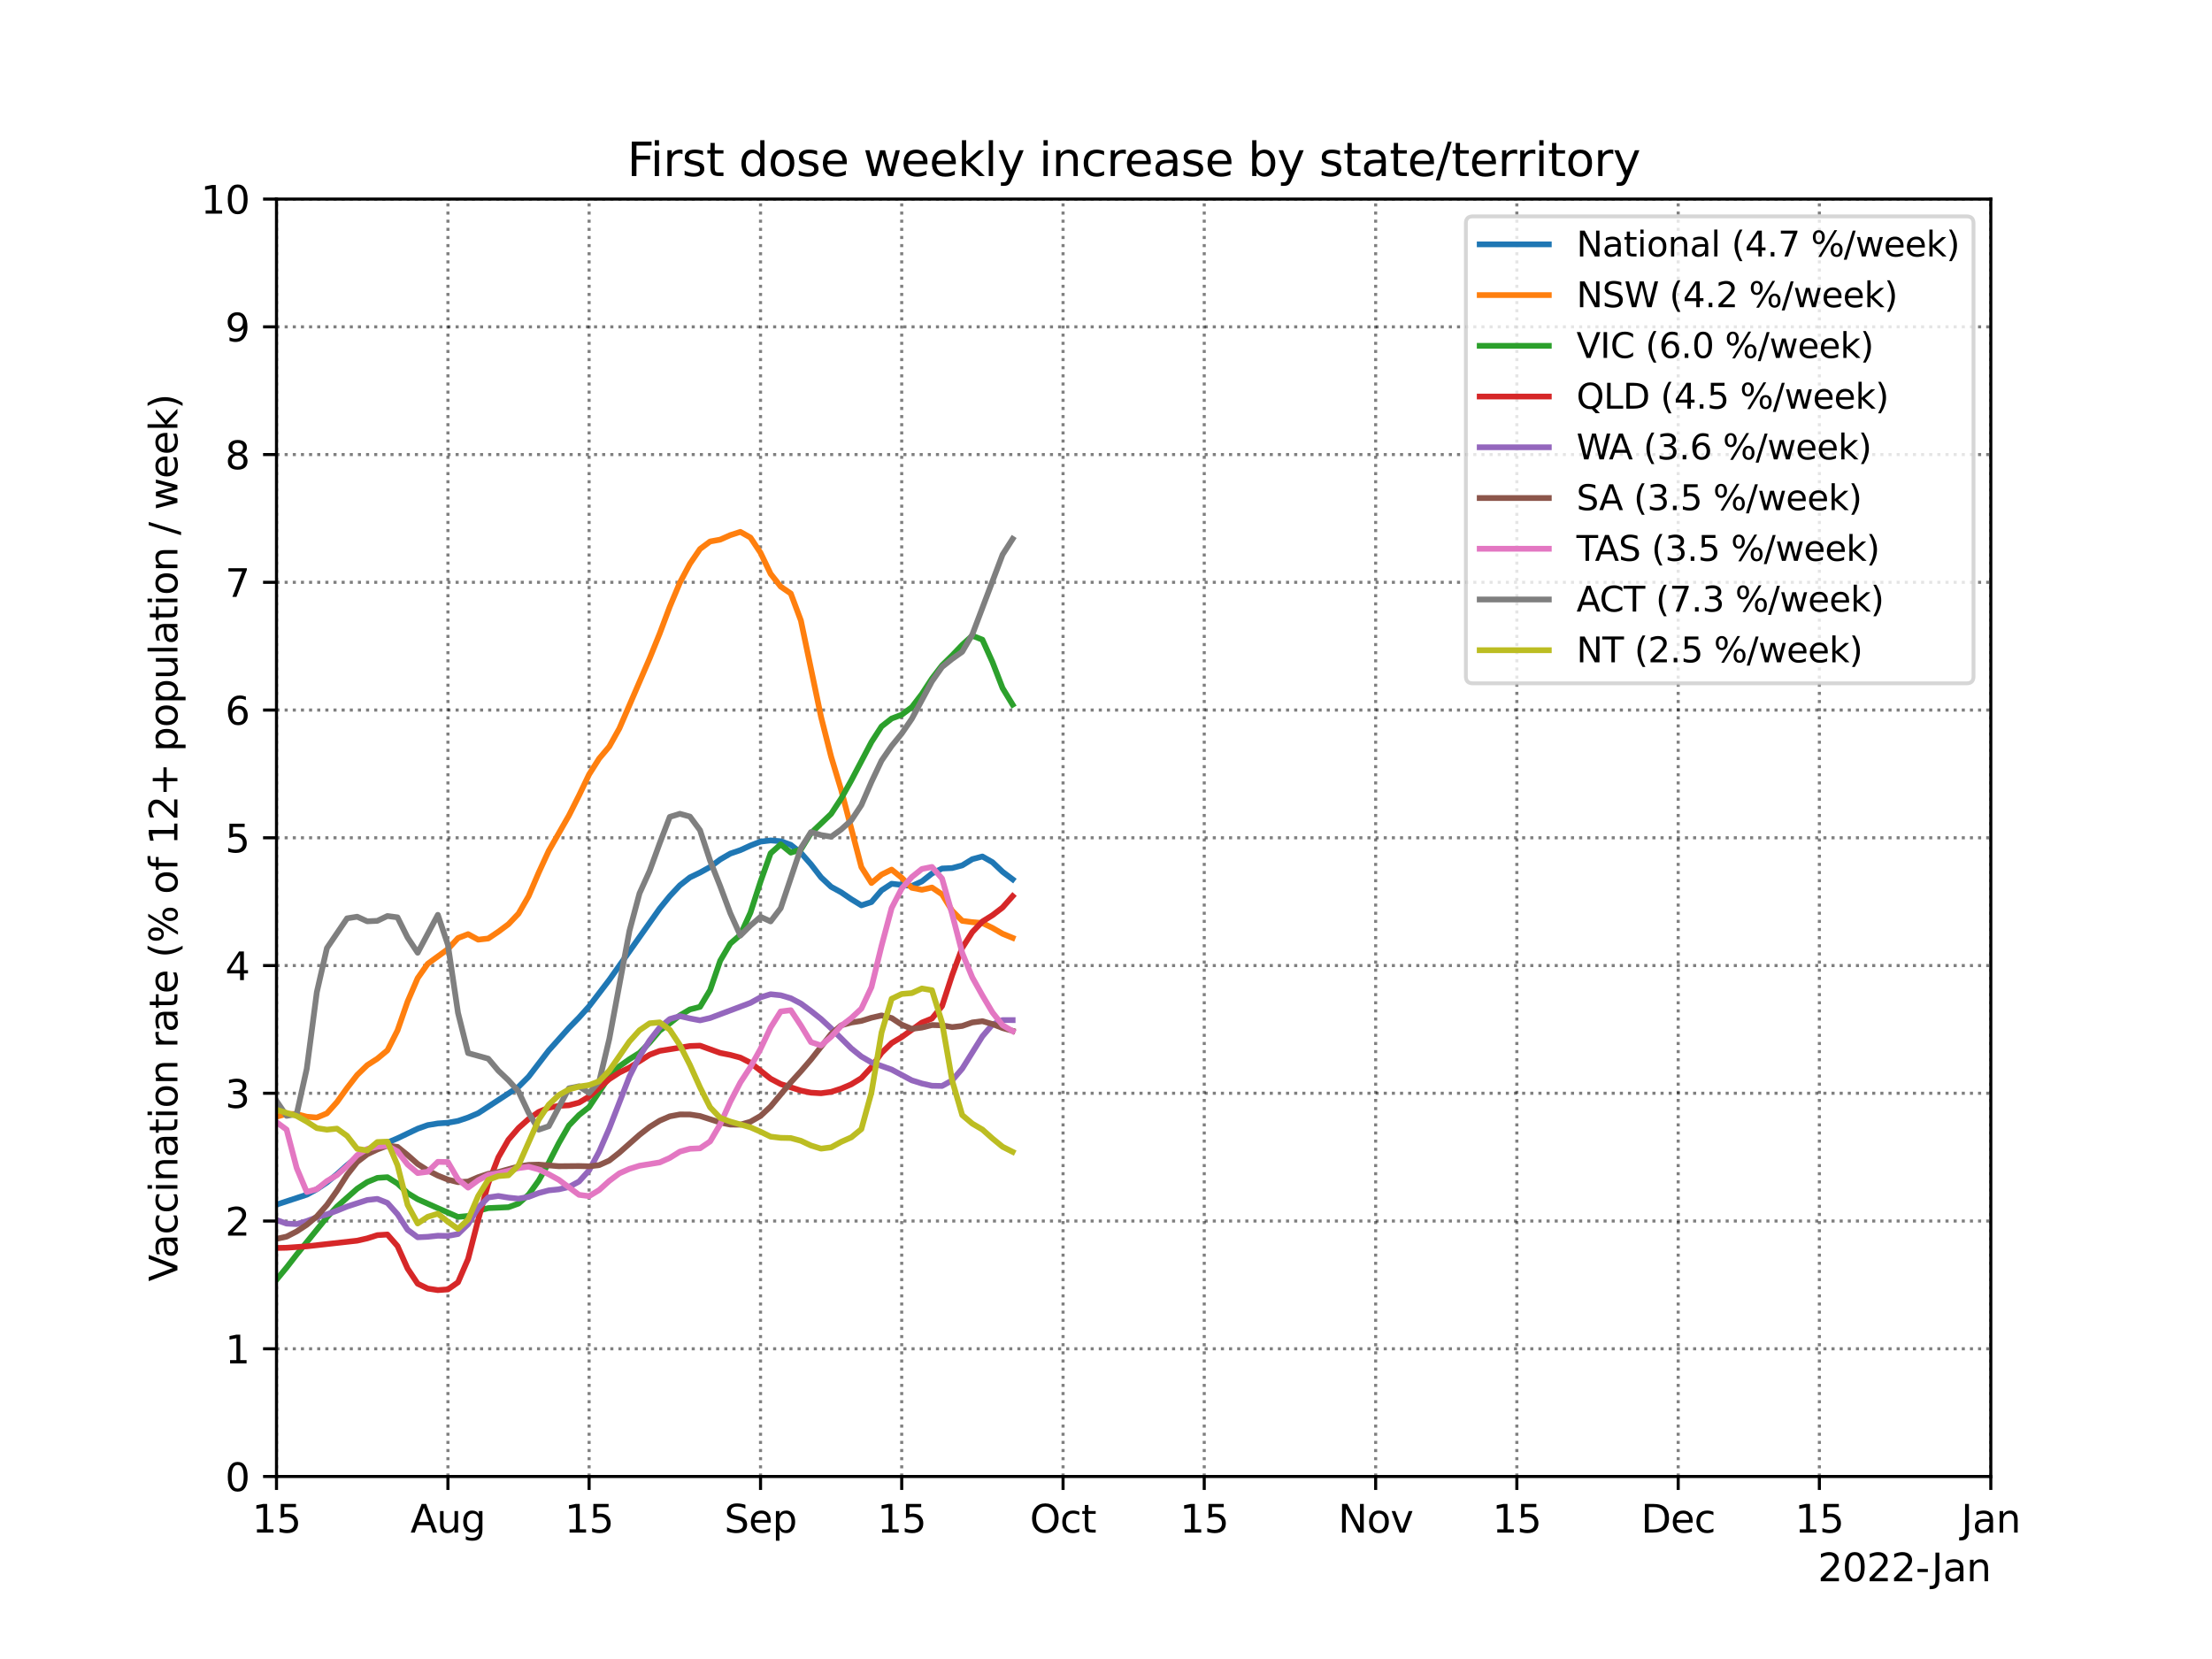 <?xml version="1.0" encoding="utf-8" standalone="no"?>
<!DOCTYPE svg PUBLIC "-//W3C//DTD SVG 1.1//EN"
  "http://www.w3.org/Graphics/SVG/1.1/DTD/svg11.dtd">
<svg height="432pt" version="1.1" viewBox="0 0 576 432" width="576pt" xmlns="http://www.w3.org/2000/svg" xmlns:xlink="http://www.w3.org/1999/xlink">
 <defs>
  <style type="text/css">*{stroke-linecap:butt;stroke-linejoin:round;}</style>
 </defs>
 <g id="figure_1">
  <g id="patch_1">
   <path d="M 0 432 
L 576 432 
L 576 0 
L 0 0 
z
" style="fill:#ffffff;"/>
  </g>
  <g id="axes_1">
   <g id="patch_2">
    <path d="M 72 384.48 
L 518.4 384.48 
L 518.4 51.84 
L 72 51.84 
z
" style="fill:#ffffff;"/>
   </g>
   <g id="matplotlib.axis_1">
    <g id="xtick_1">
     <g id="line2d_1">
      <path clip-path="url(#p9a37d6ffc6)" d="M 72 384.48 
L 72 51.84 
" style="fill:none;stroke:#000000;stroke-dasharray:0.8,1.32;stroke-dashoffset:0;stroke-opacity:0.5;stroke-width:0.8;"/>
     </g>
     <g id="line2d_2">
      <defs>
       <path d="M 0 0 
L 0 3.5 
" id="m74337d70ac" style="stroke:#000000;stroke-width:0.8;"/>
      </defs>
      <g>
       <use style="stroke:#000000;stroke-width:0.8;" x="72" xlink:href="#m74337d70ac" y="384.48"/>
      </g>
     </g>
     <g id="text_1">
      <!-- 15 -->
      <g transform="translate(65.638 399.078)scale(0.1 -0.1)">
       <defs>
        <path d="M 794 531 
L 1825 531 
L 1825 4091 
L 703 3866 
L 703 4441 
L 1819 4666 
L 2450 4666 
L 2450 531 
L 3481 531 
L 3481 0 
L 794 0 
L 794 531 
z
" id="DejaVuSans-31" transform="scale(0.016)"/>
        <path d="M 691 4666 
L 3169 4666 
L 3169 4134 
L 1269 4134 
L 1269 2991 
Q 1406 3038 1543 3061 
Q 1681 3084 1819 3084 
Q 2600 3084 3056 2656 
Q 3513 2228 3513 1497 
Q 3513 744 3044 326 
Q 2575 -91 1722 -91 
Q 1428 -91 1123 -41 
Q 819 9 494 109 
L 494 744 
Q 775 591 1075 516 
Q 1375 441 1709 441 
Q 2250 441 2565 725 
Q 2881 1009 2881 1497 
Q 2881 1984 2565 2268 
Q 2250 2553 1709 2553 
Q 1456 2553 1204 2497 
Q 953 2441 691 2322 
L 691 4666 
z
" id="DejaVuSans-35" transform="scale(0.016)"/>
       </defs>
       <use xlink:href="#DejaVuSans-31"/>
       <use x="63.623" xlink:href="#DejaVuSans-35"/>
      </g>
     </g>
    </g>
    <g id="xtick_2">
     <g id="line2d_3">
      <path clip-path="url(#p9a37d6ffc6)" d="M 116.64 384.48 
L 116.64 51.84 
" style="fill:none;stroke:#000000;stroke-dasharray:0.8,1.32;stroke-dashoffset:0;stroke-opacity:0.5;stroke-width:0.8;"/>
     </g>
     <g id="line2d_4">
      <g>
       <use style="stroke:#000000;stroke-width:0.8;" x="116.64" xlink:href="#m74337d70ac" y="384.48"/>
      </g>
     </g>
     <g id="text_2">
      <!-- Aug -->
      <g transform="translate(106.877 399.078)scale(0.1 -0.1)">
       <defs>
        <path d="M 2188 4044 
L 1331 1722 
L 3047 1722 
L 2188 4044 
z
M 1831 4666 
L 2547 4666 
L 4325 0 
L 3669 0 
L 3244 1197 
L 1141 1197 
L 716 0 
L 50 0 
L 1831 4666 
z
" id="DejaVuSans-41" transform="scale(0.016)"/>
        <path d="M 544 1381 
L 544 3500 
L 1119 3500 
L 1119 1403 
Q 1119 906 1312 657 
Q 1506 409 1894 409 
Q 2359 409 2629 706 
Q 2900 1003 2900 1516 
L 2900 3500 
L 3475 3500 
L 3475 0 
L 2900 0 
L 2900 538 
Q 2691 219 2414 64 
Q 2138 -91 1772 -91 
Q 1169 -91 856 284 
Q 544 659 544 1381 
z
M 1991 3584 
L 1991 3584 
z
" id="DejaVuSans-75" transform="scale(0.016)"/>
        <path d="M 2906 1791 
Q 2906 2416 2648 2759 
Q 2391 3103 1925 3103 
Q 1463 3103 1205 2759 
Q 947 2416 947 1791 
Q 947 1169 1205 825 
Q 1463 481 1925 481 
Q 2391 481 2648 825 
Q 2906 1169 2906 1791 
z
M 3481 434 
Q 3481 -459 3084 -895 
Q 2688 -1331 1869 -1331 
Q 1566 -1331 1297 -1286 
Q 1028 -1241 775 -1147 
L 775 -588 
Q 1028 -725 1275 -790 
Q 1522 -856 1778 -856 
Q 2344 -856 2625 -561 
Q 2906 -266 2906 331 
L 2906 616 
Q 2728 306 2450 153 
Q 2172 0 1784 0 
Q 1141 0 747 490 
Q 353 981 353 1791 
Q 353 2603 747 3093 
Q 1141 3584 1784 3584 
Q 2172 3584 2450 3431 
Q 2728 3278 2906 2969 
L 2906 3500 
L 3481 3500 
L 3481 434 
z
" id="DejaVuSans-67" transform="scale(0.016)"/>
       </defs>
       <use xlink:href="#DejaVuSans-41"/>
       <use x="68.408" xlink:href="#DejaVuSans-75"/>
       <use x="131.787" xlink:href="#DejaVuSans-67"/>
      </g>
     </g>
    </g>
    <g id="xtick_3">
     <g id="line2d_5">
      <path clip-path="url(#p9a37d6ffc6)" d="M 153.402 384.48 
L 153.402 51.84 
" style="fill:none;stroke:#000000;stroke-dasharray:0.8,1.32;stroke-dashoffset:0;stroke-opacity:0.5;stroke-width:0.8;"/>
     </g>
     <g id="line2d_6">
      <g>
       <use style="stroke:#000000;stroke-width:0.8;" x="153.402" xlink:href="#m74337d70ac" y="384.48"/>
      </g>
     </g>
     <g id="text_3">
      <!-- 15 -->
      <g transform="translate(147.04 399.078)scale(0.1 -0.1)">
       <use xlink:href="#DejaVuSans-31"/>
       <use x="63.623" xlink:href="#DejaVuSans-35"/>
      </g>
     </g>
    </g>
    <g id="xtick_4">
     <g id="line2d_7">
      <path clip-path="url(#p9a37d6ffc6)" d="M 198.042 384.48 
L 198.042 51.84 
" style="fill:none;stroke:#000000;stroke-dasharray:0.8,1.32;stroke-dashoffset:0;stroke-opacity:0.5;stroke-width:0.8;"/>
     </g>
     <g id="line2d_8">
      <g>
       <use style="stroke:#000000;stroke-width:0.8;" x="198.042" xlink:href="#m74337d70ac" y="384.48"/>
      </g>
     </g>
     <g id="text_4">
      <!-- Sep -->
      <g transform="translate(188.617 399.078)scale(0.1 -0.1)">
       <defs>
        <path d="M 3425 4513 
L 3425 3897 
Q 3066 4069 2747 4153 
Q 2428 4238 2131 4238 
Q 1616 4238 1336 4038 
Q 1056 3838 1056 3469 
Q 1056 3159 1242 3001 
Q 1428 2844 1947 2747 
L 2328 2669 
Q 3034 2534 3370 2195 
Q 3706 1856 3706 1288 
Q 3706 609 3251 259 
Q 2797 -91 1919 -91 
Q 1588 -91 1214 -16 
Q 841 59 441 206 
L 441 856 
Q 825 641 1194 531 
Q 1563 422 1919 422 
Q 2459 422 2753 634 
Q 3047 847 3047 1241 
Q 3047 1584 2836 1778 
Q 2625 1972 2144 2069 
L 1759 2144 
Q 1053 2284 737 2584 
Q 422 2884 422 3419 
Q 422 4038 858 4394 
Q 1294 4750 2059 4750 
Q 2388 4750 2728 4690 
Q 3069 4631 3425 4513 
z
" id="DejaVuSans-53" transform="scale(0.016)"/>
        <path d="M 3597 1894 
L 3597 1613 
L 953 1613 
Q 991 1019 1311 708 
Q 1631 397 2203 397 
Q 2534 397 2845 478 
Q 3156 559 3463 722 
L 3463 178 
Q 3153 47 2828 -22 
Q 2503 -91 2169 -91 
Q 1331 -91 842 396 
Q 353 884 353 1716 
Q 353 2575 817 3079 
Q 1281 3584 2069 3584 
Q 2775 3584 3186 3129 
Q 3597 2675 3597 1894 
z
M 3022 2063 
Q 3016 2534 2758 2815 
Q 2500 3097 2075 3097 
Q 1594 3097 1305 2825 
Q 1016 2553 972 2059 
L 3022 2063 
z
" id="DejaVuSans-65" transform="scale(0.016)"/>
        <path d="M 1159 525 
L 1159 -1331 
L 581 -1331 
L 581 3500 
L 1159 3500 
L 1159 2969 
Q 1341 3281 1617 3432 
Q 1894 3584 2278 3584 
Q 2916 3584 3314 3078 
Q 3713 2572 3713 1747 
Q 3713 922 3314 415 
Q 2916 -91 2278 -91 
Q 1894 -91 1617 61 
Q 1341 213 1159 525 
z
M 3116 1747 
Q 3116 2381 2855 2742 
Q 2594 3103 2138 3103 
Q 1681 3103 1420 2742 
Q 1159 2381 1159 1747 
Q 1159 1113 1420 752 
Q 1681 391 2138 391 
Q 2594 391 2855 752 
Q 3116 1113 3116 1747 
z
" id="DejaVuSans-70" transform="scale(0.016)"/>
       </defs>
       <use xlink:href="#DejaVuSans-53"/>
       <use x="63.477" xlink:href="#DejaVuSans-65"/>
       <use x="125" xlink:href="#DejaVuSans-70"/>
      </g>
     </g>
    </g>
    <g id="xtick_5">
     <g id="line2d_9">
      <path clip-path="url(#p9a37d6ffc6)" d="M 234.805 384.48 
L 234.805 51.84 
" style="fill:none;stroke:#000000;stroke-dasharray:0.8,1.32;stroke-dashoffset:0;stroke-opacity:0.5;stroke-width:0.8;"/>
     </g>
     <g id="line2d_10">
      <g>
       <use style="stroke:#000000;stroke-width:0.8;" x="234.805" xlink:href="#m74337d70ac" y="384.48"/>
      </g>
     </g>
     <g id="text_5">
      <!-- 15 -->
      <g transform="translate(228.442 399.078)scale(0.1 -0.1)">
       <use xlink:href="#DejaVuSans-31"/>
       <use x="63.623" xlink:href="#DejaVuSans-35"/>
      </g>
     </g>
    </g>
    <g id="xtick_6">
     <g id="line2d_11">
      <path clip-path="url(#p9a37d6ffc6)" d="M 276.819 384.48 
L 276.819 51.84 
" style="fill:none;stroke:#000000;stroke-dasharray:0.8,1.32;stroke-dashoffset:0;stroke-opacity:0.5;stroke-width:0.8;"/>
     </g>
     <g id="line2d_12">
      <g>
       <use style="stroke:#000000;stroke-width:0.8;" x="276.819" xlink:href="#m74337d70ac" y="384.48"/>
      </g>
     </g>
     <g id="text_6">
      <!-- Oct -->
      <g transform="translate(268.174 399.078)scale(0.1 -0.1)">
       <defs>
        <path d="M 2522 4238 
Q 1834 4238 1429 3725 
Q 1025 3213 1025 2328 
Q 1025 1447 1429 934 
Q 1834 422 2522 422 
Q 3209 422 3611 934 
Q 4013 1447 4013 2328 
Q 4013 3213 3611 3725 
Q 3209 4238 2522 4238 
z
M 2522 4750 
Q 3503 4750 4090 4092 
Q 4678 3434 4678 2328 
Q 4678 1225 4090 567 
Q 3503 -91 2522 -91 
Q 1538 -91 948 565 
Q 359 1222 359 2328 
Q 359 3434 948 4092 
Q 1538 4750 2522 4750 
z
" id="DejaVuSans-4f" transform="scale(0.016)"/>
        <path d="M 3122 3366 
L 3122 2828 
Q 2878 2963 2633 3030 
Q 2388 3097 2138 3097 
Q 1578 3097 1268 2742 
Q 959 2388 959 1747 
Q 959 1106 1268 751 
Q 1578 397 2138 397 
Q 2388 397 2633 464 
Q 2878 531 3122 666 
L 3122 134 
Q 2881 22 2623 -34 
Q 2366 -91 2075 -91 
Q 1284 -91 818 406 
Q 353 903 353 1747 
Q 353 2603 823 3093 
Q 1294 3584 2113 3584 
Q 2378 3584 2631 3529 
Q 2884 3475 3122 3366 
z
" id="DejaVuSans-63" transform="scale(0.016)"/>
        <path d="M 1172 4494 
L 1172 3500 
L 2356 3500 
L 2356 3053 
L 1172 3053 
L 1172 1153 
Q 1172 725 1289 603 
Q 1406 481 1766 481 
L 2356 481 
L 2356 0 
L 1766 0 
Q 1100 0 847 248 
Q 594 497 594 1153 
L 594 3053 
L 172 3053 
L 172 3500 
L 594 3500 
L 594 4494 
L 1172 4494 
z
" id="DejaVuSans-74" transform="scale(0.016)"/>
       </defs>
       <use xlink:href="#DejaVuSans-4f"/>
       <use x="78.711" xlink:href="#DejaVuSans-63"/>
       <use x="133.691" xlink:href="#DejaVuSans-74"/>
      </g>
     </g>
    </g>
    <g id="xtick_7">
     <g id="line2d_13">
      <path clip-path="url(#p9a37d6ffc6)" d="M 313.581 384.48 
L 313.581 51.84 
" style="fill:none;stroke:#000000;stroke-dasharray:0.8,1.32;stroke-dashoffset:0;stroke-opacity:0.5;stroke-width:0.8;"/>
     </g>
     <g id="line2d_14">
      <g>
       <use style="stroke:#000000;stroke-width:0.8;" x="313.581" xlink:href="#m74337d70ac" y="384.48"/>
      </g>
     </g>
     <g id="text_7">
      <!-- 15 -->
      <g transform="translate(307.219 399.078)scale(0.1 -0.1)">
       <use xlink:href="#DejaVuSans-31"/>
       <use x="63.623" xlink:href="#DejaVuSans-35"/>
      </g>
     </g>
    </g>
    <g id="xtick_8">
     <g id="line2d_15">
      <path clip-path="url(#p9a37d6ffc6)" d="M 358.221 384.48 
L 358.221 51.84 
" style="fill:none;stroke:#000000;stroke-dasharray:0.8,1.32;stroke-dashoffset:0;stroke-opacity:0.5;stroke-width:0.8;"/>
     </g>
     <g id="line2d_16">
      <g>
       <use style="stroke:#000000;stroke-width:0.8;" x="358.221" xlink:href="#m74337d70ac" y="384.48"/>
      </g>
     </g>
     <g id="text_8">
      <!-- Nov -->
      <g transform="translate(348.462 399.078)scale(0.1 -0.1)">
       <defs>
        <path d="M 628 4666 
L 1478 4666 
L 3547 763 
L 3547 4666 
L 4159 4666 
L 4159 0 
L 3309 0 
L 1241 3903 
L 1241 0 
L 628 0 
L 628 4666 
z
" id="DejaVuSans-4e" transform="scale(0.016)"/>
        <path d="M 1959 3097 
Q 1497 3097 1228 2736 
Q 959 2375 959 1747 
Q 959 1119 1226 758 
Q 1494 397 1959 397 
Q 2419 397 2687 759 
Q 2956 1122 2956 1747 
Q 2956 2369 2687 2733 
Q 2419 3097 1959 3097 
z
M 1959 3584 
Q 2709 3584 3137 3096 
Q 3566 2609 3566 1747 
Q 3566 888 3137 398 
Q 2709 -91 1959 -91 
Q 1206 -91 779 398 
Q 353 888 353 1747 
Q 353 2609 779 3096 
Q 1206 3584 1959 3584 
z
" id="DejaVuSans-6f" transform="scale(0.016)"/>
        <path d="M 191 3500 
L 800 3500 
L 1894 563 
L 2988 3500 
L 3597 3500 
L 2284 0 
L 1503 0 
L 191 3500 
z
" id="DejaVuSans-76" transform="scale(0.016)"/>
       </defs>
       <use xlink:href="#DejaVuSans-4e"/>
       <use x="74.805" xlink:href="#DejaVuSans-6f"/>
       <use x="135.986" xlink:href="#DejaVuSans-76"/>
      </g>
     </g>
    </g>
    <g id="xtick_9">
     <g id="line2d_17">
      <path clip-path="url(#p9a37d6ffc6)" d="M 394.984 384.48 
L 394.984 51.84 
" style="fill:none;stroke:#000000;stroke-dasharray:0.8,1.32;stroke-dashoffset:0;stroke-opacity:0.5;stroke-width:0.8;"/>
     </g>
     <g id="line2d_18">
      <g>
       <use style="stroke:#000000;stroke-width:0.8;" x="394.984" xlink:href="#m74337d70ac" y="384.48"/>
      </g>
     </g>
     <g id="text_9">
      <!-- 15 -->
      <g transform="translate(388.621 399.078)scale(0.1 -0.1)">
       <use xlink:href="#DejaVuSans-31"/>
       <use x="63.623" xlink:href="#DejaVuSans-35"/>
      </g>
     </g>
    </g>
    <g id="xtick_10">
     <g id="line2d_19">
      <path clip-path="url(#p9a37d6ffc6)" d="M 436.998 384.48 
L 436.998 51.84 
" style="fill:none;stroke:#000000;stroke-dasharray:0.8,1.32;stroke-dashoffset:0;stroke-opacity:0.5;stroke-width:0.8;"/>
     </g>
     <g id="line2d_20">
      <g>
       <use style="stroke:#000000;stroke-width:0.8;" x="436.998" xlink:href="#m74337d70ac" y="384.48"/>
      </g>
     </g>
     <g id="text_10">
      <!-- Dec -->
      <g transform="translate(427.322 399.078)scale(0.1 -0.1)">
       <defs>
        <path d="M 1259 4147 
L 1259 519 
L 2022 519 
Q 2988 519 3436 956 
Q 3884 1394 3884 2338 
Q 3884 3275 3436 3711 
Q 2988 4147 2022 4147 
L 1259 4147 
z
M 628 4666 
L 1925 4666 
Q 3281 4666 3915 4102 
Q 4550 3538 4550 2338 
Q 4550 1131 3912 565 
Q 3275 0 1925 0 
L 628 0 
L 628 4666 
z
" id="DejaVuSans-44" transform="scale(0.016)"/>
       </defs>
       <use xlink:href="#DejaVuSans-44"/>
       <use x="77.002" xlink:href="#DejaVuSans-65"/>
       <use x="138.525" xlink:href="#DejaVuSans-63"/>
      </g>
     </g>
    </g>
    <g id="xtick_11">
     <g id="line2d_21">
      <path clip-path="url(#p9a37d6ffc6)" d="M 473.76 384.48 
L 473.76 51.84 
" style="fill:none;stroke:#000000;stroke-dasharray:0.8,1.32;stroke-dashoffset:0;stroke-opacity:0.5;stroke-width:0.8;"/>
     </g>
     <g id="line2d_22">
      <g>
       <use style="stroke:#000000;stroke-width:0.8;" x="473.76" xlink:href="#m74337d70ac" y="384.48"/>
      </g>
     </g>
     <g id="text_11">
      <!-- 15 -->
      <g transform="translate(467.397 399.078)scale(0.1 -0.1)">
       <use xlink:href="#DejaVuSans-31"/>
       <use x="63.623" xlink:href="#DejaVuSans-35"/>
      </g>
     </g>
    </g>
    <g id="xtick_12">
     <g id="line2d_23">
      <path clip-path="url(#p9a37d6ffc6)" d="M 518.4 384.48 
L 518.4 51.84 
" style="fill:none;stroke:#000000;stroke-dasharray:0.8,1.32;stroke-dashoffset:0;stroke-opacity:0.5;stroke-width:0.8;"/>
     </g>
     <g id="line2d_24">
      <g>
       <use style="stroke:#000000;stroke-width:0.8;" x="518.4" xlink:href="#m74337d70ac" y="384.48"/>
      </g>
     </g>
     <g id="text_12">
      <!-- Jan -->
      <g transform="translate(510.692 399.078)scale(0.1 -0.1)">
       <defs>
        <path d="M 628 4666 
L 1259 4666 
L 1259 325 
Q 1259 -519 939 -900 
Q 619 -1281 -91 -1281 
L -331 -1281 
L -331 -750 
L -134 -750 
Q 284 -750 456 -515 
Q 628 -281 628 325 
L 628 4666 
z
" id="DejaVuSans-4a" transform="scale(0.016)"/>
        <path d="M 2194 1759 
Q 1497 1759 1228 1600 
Q 959 1441 959 1056 
Q 959 750 1161 570 
Q 1363 391 1709 391 
Q 2188 391 2477 730 
Q 2766 1069 2766 1631 
L 2766 1759 
L 2194 1759 
z
M 3341 1997 
L 3341 0 
L 2766 0 
L 2766 531 
Q 2569 213 2275 61 
Q 1981 -91 1556 -91 
Q 1019 -91 701 211 
Q 384 513 384 1019 
Q 384 1609 779 1909 
Q 1175 2209 1959 2209 
L 2766 2209 
L 2766 2266 
Q 2766 2663 2505 2880 
Q 2244 3097 1772 3097 
Q 1472 3097 1187 3025 
Q 903 2953 641 2809 
L 641 3341 
Q 956 3463 1253 3523 
Q 1550 3584 1831 3584 
Q 2591 3584 2966 3190 
Q 3341 2797 3341 1997 
z
" id="DejaVuSans-61" transform="scale(0.016)"/>
        <path d="M 3513 2113 
L 3513 0 
L 2938 0 
L 2938 2094 
Q 2938 2591 2744 2837 
Q 2550 3084 2163 3084 
Q 1697 3084 1428 2787 
Q 1159 2491 1159 1978 
L 1159 0 
L 581 0 
L 581 3500 
L 1159 3500 
L 1159 2956 
Q 1366 3272 1645 3428 
Q 1925 3584 2291 3584 
Q 2894 3584 3203 3211 
Q 3513 2838 3513 2113 
z
" id="DejaVuSans-6e" transform="scale(0.016)"/>
       </defs>
       <use xlink:href="#DejaVuSans-4a"/>
       <use x="29.492" xlink:href="#DejaVuSans-61"/>
       <use x="90.771" xlink:href="#DejaVuSans-6e"/>
      </g>
     </g>
    </g>
    <g id="text_13">
     <!-- 2022-Jan -->
     <g transform="translate(473.364 411.757)scale(0.1 -0.1)">
      <defs>
       <path d="M 1228 531 
L 3431 531 
L 3431 0 
L 469 0 
L 469 531 
Q 828 903 1448 1529 
Q 2069 2156 2228 2338 
Q 2531 2678 2651 2914 
Q 2772 3150 2772 3378 
Q 2772 3750 2511 3984 
Q 2250 4219 1831 4219 
Q 1534 4219 1204 4116 
Q 875 4013 500 3803 
L 500 4441 
Q 881 4594 1212 4672 
Q 1544 4750 1819 4750 
Q 2544 4750 2975 4387 
Q 3406 4025 3406 3419 
Q 3406 3131 3298 2873 
Q 3191 2616 2906 2266 
Q 2828 2175 2409 1742 
Q 1991 1309 1228 531 
z
" id="DejaVuSans-32" transform="scale(0.016)"/>
       <path d="M 2034 4250 
Q 1547 4250 1301 3770 
Q 1056 3291 1056 2328 
Q 1056 1369 1301 889 
Q 1547 409 2034 409 
Q 2525 409 2770 889 
Q 3016 1369 3016 2328 
Q 3016 3291 2770 3770 
Q 2525 4250 2034 4250 
z
M 2034 4750 
Q 2819 4750 3233 4129 
Q 3647 3509 3647 2328 
Q 3647 1150 3233 529 
Q 2819 -91 2034 -91 
Q 1250 -91 836 529 
Q 422 1150 422 2328 
Q 422 3509 836 4129 
Q 1250 4750 2034 4750 
z
" id="DejaVuSans-30" transform="scale(0.016)"/>
       <path d="M 313 2009 
L 1997 2009 
L 1997 1497 
L 313 1497 
L 313 2009 
z
" id="DejaVuSans-2d" transform="scale(0.016)"/>
      </defs>
      <use xlink:href="#DejaVuSans-32"/>
      <use x="63.623" xlink:href="#DejaVuSans-30"/>
      <use x="127.246" xlink:href="#DejaVuSans-32"/>
      <use x="190.869" xlink:href="#DejaVuSans-32"/>
      <use x="254.492" xlink:href="#DejaVuSans-2d"/>
      <use x="296.201" xlink:href="#DejaVuSans-4a"/>
      <use x="325.693" xlink:href="#DejaVuSans-61"/>
      <use x="386.973" xlink:href="#DejaVuSans-6e"/>
     </g>
    </g>
   </g>
   <g id="matplotlib.axis_2">
    <g id="ytick_1">
     <g id="line2d_25">
      <path clip-path="url(#p9a37d6ffc6)" d="M 72 384.48 
L 518.4 384.48 
" style="fill:none;stroke:#000000;stroke-dasharray:0.8,1.32;stroke-dashoffset:0;stroke-opacity:0.5;stroke-width:0.8;"/>
     </g>
     <g id="line2d_26">
      <defs>
       <path d="M 0 0 
L -3.5 0 
" id="mfcbb8e5f67" style="stroke:#000000;stroke-width:0.8;"/>
      </defs>
      <g>
       <use style="stroke:#000000;stroke-width:0.8;" x="72" xlink:href="#mfcbb8e5f67" y="384.48"/>
      </g>
     </g>
     <g id="text_14">
      <!-- 0 -->
      <g transform="translate(58.638 388.279)scale(0.1 -0.1)">
       <use xlink:href="#DejaVuSans-30"/>
      </g>
     </g>
    </g>
    <g id="ytick_2">
     <g id="line2d_27">
      <path clip-path="url(#p9a37d6ffc6)" d="M 72 351.216 
L 518.4 351.216 
" style="fill:none;stroke:#000000;stroke-dasharray:0.8,1.32;stroke-dashoffset:0;stroke-opacity:0.5;stroke-width:0.8;"/>
     </g>
     <g id="line2d_28">
      <g>
       <use style="stroke:#000000;stroke-width:0.8;" x="72" xlink:href="#mfcbb8e5f67" y="351.216"/>
      </g>
     </g>
     <g id="text_15">
      <!-- 1 -->
      <g transform="translate(58.638 355.015)scale(0.1 -0.1)">
       <use xlink:href="#DejaVuSans-31"/>
      </g>
     </g>
    </g>
    <g id="ytick_3">
     <g id="line2d_29">
      <path clip-path="url(#p9a37d6ffc6)" d="M 72 317.952 
L 518.4 317.952 
" style="fill:none;stroke:#000000;stroke-dasharray:0.8,1.32;stroke-dashoffset:0;stroke-opacity:0.5;stroke-width:0.8;"/>
     </g>
     <g id="line2d_30">
      <g>
       <use style="stroke:#000000;stroke-width:0.8;" x="72" xlink:href="#mfcbb8e5f67" y="317.952"/>
      </g>
     </g>
     <g id="text_16">
      <!-- 2 -->
      <g transform="translate(58.638 321.751)scale(0.1 -0.1)">
       <use xlink:href="#DejaVuSans-32"/>
      </g>
     </g>
    </g>
    <g id="ytick_4">
     <g id="line2d_31">
      <path clip-path="url(#p9a37d6ffc6)" d="M 72 284.688 
L 518.4 284.688 
" style="fill:none;stroke:#000000;stroke-dasharray:0.8,1.32;stroke-dashoffset:0;stroke-opacity:0.5;stroke-width:0.8;"/>
     </g>
     <g id="line2d_32">
      <g>
       <use style="stroke:#000000;stroke-width:0.8;" x="72" xlink:href="#mfcbb8e5f67" y="284.688"/>
      </g>
     </g>
     <g id="text_17">
      <!-- 3 -->
      <g transform="translate(58.638 288.487)scale(0.1 -0.1)">
       <defs>
        <path d="M 2597 2516 
Q 3050 2419 3304 2112 
Q 3559 1806 3559 1356 
Q 3559 666 3084 287 
Q 2609 -91 1734 -91 
Q 1441 -91 1130 -33 
Q 819 25 488 141 
L 488 750 
Q 750 597 1062 519 
Q 1375 441 1716 441 
Q 2309 441 2620 675 
Q 2931 909 2931 1356 
Q 2931 1769 2642 2001 
Q 2353 2234 1838 2234 
L 1294 2234 
L 1294 2753 
L 1863 2753 
Q 2328 2753 2575 2939 
Q 2822 3125 2822 3475 
Q 2822 3834 2567 4026 
Q 2313 4219 1838 4219 
Q 1578 4219 1281 4162 
Q 984 4106 628 3988 
L 628 4550 
Q 988 4650 1302 4700 
Q 1616 4750 1894 4750 
Q 2613 4750 3031 4423 
Q 3450 4097 3450 3541 
Q 3450 3153 3228 2886 
Q 3006 2619 2597 2516 
z
" id="DejaVuSans-33" transform="scale(0.016)"/>
       </defs>
       <use xlink:href="#DejaVuSans-33"/>
      </g>
     </g>
    </g>
    <g id="ytick_5">
     <g id="line2d_33">
      <path clip-path="url(#p9a37d6ffc6)" d="M 72 251.424 
L 518.4 251.424 
" style="fill:none;stroke:#000000;stroke-dasharray:0.8,1.32;stroke-dashoffset:0;stroke-opacity:0.5;stroke-width:0.8;"/>
     </g>
     <g id="line2d_34">
      <g>
       <use style="stroke:#000000;stroke-width:0.8;" x="72" xlink:href="#mfcbb8e5f67" y="251.424"/>
      </g>
     </g>
     <g id="text_18">
      <!-- 4 -->
      <g transform="translate(58.638 255.223)scale(0.1 -0.1)">
       <defs>
        <path d="M 2419 4116 
L 825 1625 
L 2419 1625 
L 2419 4116 
z
M 2253 4666 
L 3047 4666 
L 3047 1625 
L 3713 1625 
L 3713 1100 
L 3047 1100 
L 3047 0 
L 2419 0 
L 2419 1100 
L 313 1100 
L 313 1709 
L 2253 4666 
z
" id="DejaVuSans-34" transform="scale(0.016)"/>
       </defs>
       <use xlink:href="#DejaVuSans-34"/>
      </g>
     </g>
    </g>
    <g id="ytick_6">
     <g id="line2d_35">
      <path clip-path="url(#p9a37d6ffc6)" d="M 72 218.16 
L 518.4 218.16 
" style="fill:none;stroke:#000000;stroke-dasharray:0.8,1.32;stroke-dashoffset:0;stroke-opacity:0.5;stroke-width:0.8;"/>
     </g>
     <g id="line2d_36">
      <g>
       <use style="stroke:#000000;stroke-width:0.8;" x="72" xlink:href="#mfcbb8e5f67" y="218.16"/>
      </g>
     </g>
     <g id="text_19">
      <!-- 5 -->
      <g transform="translate(58.638 221.959)scale(0.1 -0.1)">
       <use xlink:href="#DejaVuSans-35"/>
      </g>
     </g>
    </g>
    <g id="ytick_7">
     <g id="line2d_37">
      <path clip-path="url(#p9a37d6ffc6)" d="M 72 184.896 
L 518.4 184.896 
" style="fill:none;stroke:#000000;stroke-dasharray:0.8,1.32;stroke-dashoffset:0;stroke-opacity:0.5;stroke-width:0.8;"/>
     </g>
     <g id="line2d_38">
      <g>
       <use style="stroke:#000000;stroke-width:0.8;" x="72" xlink:href="#mfcbb8e5f67" y="184.896"/>
      </g>
     </g>
     <g id="text_20">
      <!-- 6 -->
      <g transform="translate(58.638 188.695)scale(0.1 -0.1)">
       <defs>
        <path d="M 2113 2584 
Q 1688 2584 1439 2293 
Q 1191 2003 1191 1497 
Q 1191 994 1439 701 
Q 1688 409 2113 409 
Q 2538 409 2786 701 
Q 3034 994 3034 1497 
Q 3034 2003 2786 2293 
Q 2538 2584 2113 2584 
z
M 3366 4563 
L 3366 3988 
Q 3128 4100 2886 4159 
Q 2644 4219 2406 4219 
Q 1781 4219 1451 3797 
Q 1122 3375 1075 2522 
Q 1259 2794 1537 2939 
Q 1816 3084 2150 3084 
Q 2853 3084 3261 2657 
Q 3669 2231 3669 1497 
Q 3669 778 3244 343 
Q 2819 -91 2113 -91 
Q 1303 -91 875 529 
Q 447 1150 447 2328 
Q 447 3434 972 4092 
Q 1497 4750 2381 4750 
Q 2619 4750 2861 4703 
Q 3103 4656 3366 4563 
z
" id="DejaVuSans-36" transform="scale(0.016)"/>
       </defs>
       <use xlink:href="#DejaVuSans-36"/>
      </g>
     </g>
    </g>
    <g id="ytick_8">
     <g id="line2d_39">
      <path clip-path="url(#p9a37d6ffc6)" d="M 72 151.632 
L 518.4 151.632 
" style="fill:none;stroke:#000000;stroke-dasharray:0.8,1.32;stroke-dashoffset:0;stroke-opacity:0.5;stroke-width:0.8;"/>
     </g>
     <g id="line2d_40">
      <g>
       <use style="stroke:#000000;stroke-width:0.8;" x="72" xlink:href="#mfcbb8e5f67" y="151.632"/>
      </g>
     </g>
     <g id="text_21">
      <!-- 7 -->
      <g transform="translate(58.638 155.431)scale(0.1 -0.1)">
       <defs>
        <path d="M 525 4666 
L 3525 4666 
L 3525 4397 
L 1831 0 
L 1172 0 
L 2766 4134 
L 525 4134 
L 525 4666 
z
" id="DejaVuSans-37" transform="scale(0.016)"/>
       </defs>
       <use xlink:href="#DejaVuSans-37"/>
      </g>
     </g>
    </g>
    <g id="ytick_9">
     <g id="line2d_41">
      <path clip-path="url(#p9a37d6ffc6)" d="M 72 118.368 
L 518.4 118.368 
" style="fill:none;stroke:#000000;stroke-dasharray:0.8,1.32;stroke-dashoffset:0;stroke-opacity:0.5;stroke-width:0.8;"/>
     </g>
     <g id="line2d_42">
      <g>
       <use style="stroke:#000000;stroke-width:0.8;" x="72" xlink:href="#mfcbb8e5f67" y="118.368"/>
      </g>
     </g>
     <g id="text_22">
      <!-- 8 -->
      <g transform="translate(58.638 122.167)scale(0.1 -0.1)">
       <defs>
        <path d="M 2034 2216 
Q 1584 2216 1326 1975 
Q 1069 1734 1069 1313 
Q 1069 891 1326 650 
Q 1584 409 2034 409 
Q 2484 409 2743 651 
Q 3003 894 3003 1313 
Q 3003 1734 2745 1975 
Q 2488 2216 2034 2216 
z
M 1403 2484 
Q 997 2584 770 2862 
Q 544 3141 544 3541 
Q 544 4100 942 4425 
Q 1341 4750 2034 4750 
Q 2731 4750 3128 4425 
Q 3525 4100 3525 3541 
Q 3525 3141 3298 2862 
Q 3072 2584 2669 2484 
Q 3125 2378 3379 2068 
Q 3634 1759 3634 1313 
Q 3634 634 3220 271 
Q 2806 -91 2034 -91 
Q 1263 -91 848 271 
Q 434 634 434 1313 
Q 434 1759 690 2068 
Q 947 2378 1403 2484 
z
M 1172 3481 
Q 1172 3119 1398 2916 
Q 1625 2713 2034 2713 
Q 2441 2713 2670 2916 
Q 2900 3119 2900 3481 
Q 2900 3844 2670 4047 
Q 2441 4250 2034 4250 
Q 1625 4250 1398 4047 
Q 1172 3844 1172 3481 
z
" id="DejaVuSans-38" transform="scale(0.016)"/>
       </defs>
       <use xlink:href="#DejaVuSans-38"/>
      </g>
     </g>
    </g>
    <g id="ytick_10">
     <g id="line2d_43">
      <path clip-path="url(#p9a37d6ffc6)" d="M 72 85.104 
L 518.4 85.104 
" style="fill:none;stroke:#000000;stroke-dasharray:0.8,1.32;stroke-dashoffset:0;stroke-opacity:0.5;stroke-width:0.8;"/>
     </g>
     <g id="line2d_44">
      <g>
       <use style="stroke:#000000;stroke-width:0.8;" x="72" xlink:href="#mfcbb8e5f67" y="85.104"/>
      </g>
     </g>
     <g id="text_23">
      <!-- 9 -->
      <g transform="translate(58.638 88.903)scale(0.1 -0.1)">
       <defs>
        <path d="M 703 97 
L 703 672 
Q 941 559 1184 500 
Q 1428 441 1663 441 
Q 2288 441 2617 861 
Q 2947 1281 2994 2138 
Q 2813 1869 2534 1725 
Q 2256 1581 1919 1581 
Q 1219 1581 811 2004 
Q 403 2428 403 3163 
Q 403 3881 828 4315 
Q 1253 4750 1959 4750 
Q 2769 4750 3195 4129 
Q 3622 3509 3622 2328 
Q 3622 1225 3098 567 
Q 2575 -91 1691 -91 
Q 1453 -91 1209 -44 
Q 966 3 703 97 
z
M 1959 2075 
Q 2384 2075 2632 2365 
Q 2881 2656 2881 3163 
Q 2881 3666 2632 3958 
Q 2384 4250 1959 4250 
Q 1534 4250 1286 3958 
Q 1038 3666 1038 3163 
Q 1038 2656 1286 2365 
Q 1534 2075 1959 2075 
z
" id="DejaVuSans-39" transform="scale(0.016)"/>
       </defs>
       <use xlink:href="#DejaVuSans-39"/>
      </g>
     </g>
    </g>
    <g id="ytick_11">
     <g id="line2d_45">
      <path clip-path="url(#p9a37d6ffc6)" d="M 72 51.84 
L 518.4 51.84 
" style="fill:none;stroke:#000000;stroke-dasharray:0.8,1.32;stroke-dashoffset:0;stroke-opacity:0.5;stroke-width:0.8;"/>
     </g>
     <g id="line2d_46">
      <g>
       <use style="stroke:#000000;stroke-width:0.8;" x="72" xlink:href="#mfcbb8e5f67" y="51.84"/>
      </g>
     </g>
     <g id="text_24">
      <!-- 10 -->
      <g transform="translate(52.275 55.639)scale(0.1 -0.1)">
       <use xlink:href="#DejaVuSans-31"/>
       <use x="63.623" xlink:href="#DejaVuSans-30"/>
      </g>
     </g>
    </g>
    <g id="text_25">
     <!-- Vaccination rate (% of 12+ population / week) -->
     <g transform="translate(46.195 333.687)rotate(-90)scale(0.1 -0.1)">
      <defs>
       <path d="M 1831 0 
L 50 4666 
L 709 4666 
L 2188 738 
L 3669 4666 
L 4325 4666 
L 2547 0 
L 1831 0 
z
" id="DejaVuSans-56" transform="scale(0.016)"/>
       <path d="M 603 3500 
L 1178 3500 
L 1178 0 
L 603 0 
L 603 3500 
z
M 603 4863 
L 1178 4863 
L 1178 4134 
L 603 4134 
L 603 4863 
z
" id="DejaVuSans-69" transform="scale(0.016)"/>
       <path id="DejaVuSans-20" transform="scale(0.016)"/>
       <path d="M 2631 2963 
Q 2534 3019 2420 3045 
Q 2306 3072 2169 3072 
Q 1681 3072 1420 2755 
Q 1159 2438 1159 1844 
L 1159 0 
L 581 0 
L 581 3500 
L 1159 3500 
L 1159 2956 
Q 1341 3275 1631 3429 
Q 1922 3584 2338 3584 
Q 2397 3584 2469 3576 
Q 2541 3569 2628 3553 
L 2631 2963 
z
" id="DejaVuSans-72" transform="scale(0.016)"/>
       <path d="M 1984 4856 
Q 1566 4138 1362 3434 
Q 1159 2731 1159 2009 
Q 1159 1288 1364 580 
Q 1569 -128 1984 -844 
L 1484 -844 
Q 1016 -109 783 600 
Q 550 1309 550 2009 
Q 550 2706 781 3412 
Q 1013 4119 1484 4856 
L 1984 4856 
z
" id="DejaVuSans-28" transform="scale(0.016)"/>
       <path d="M 4653 2053 
Q 4381 2053 4226 1822 
Q 4072 1591 4072 1178 
Q 4072 772 4226 539 
Q 4381 306 4653 306 
Q 4919 306 5073 539 
Q 5228 772 5228 1178 
Q 5228 1588 5073 1820 
Q 4919 2053 4653 2053 
z
M 4653 2450 
Q 5147 2450 5437 2106 
Q 5728 1763 5728 1178 
Q 5728 594 5436 251 
Q 5144 -91 4653 -91 
Q 4153 -91 3862 251 
Q 3572 594 3572 1178 
Q 3572 1766 3864 2108 
Q 4156 2450 4653 2450 
z
M 1428 4353 
Q 1159 4353 1004 4120 
Q 850 3888 850 3481 
Q 850 3069 1003 2837 
Q 1156 2606 1428 2606 
Q 1700 2606 1854 2837 
Q 2009 3069 2009 3481 
Q 2009 3884 1853 4118 
Q 1697 4353 1428 4353 
z
M 4250 4750 
L 4750 4750 
L 1831 -91 
L 1331 -91 
L 4250 4750 
z
M 1428 4750 
Q 1922 4750 2215 4408 
Q 2509 4066 2509 3481 
Q 2509 2891 2217 2550 
Q 1925 2209 1428 2209 
Q 931 2209 642 2551 
Q 353 2894 353 3481 
Q 353 4063 643 4406 
Q 934 4750 1428 4750 
z
" id="DejaVuSans-25" transform="scale(0.016)"/>
       <path d="M 2375 4863 
L 2375 4384 
L 1825 4384 
Q 1516 4384 1395 4259 
Q 1275 4134 1275 3809 
L 1275 3500 
L 2222 3500 
L 2222 3053 
L 1275 3053 
L 1275 0 
L 697 0 
L 697 3053 
L 147 3053 
L 147 3500 
L 697 3500 
L 697 3744 
Q 697 4328 969 4595 
Q 1241 4863 1831 4863 
L 2375 4863 
z
" id="DejaVuSans-66" transform="scale(0.016)"/>
       <path d="M 2944 4013 
L 2944 2272 
L 4684 2272 
L 4684 1741 
L 2944 1741 
L 2944 0 
L 2419 0 
L 2419 1741 
L 678 1741 
L 678 2272 
L 2419 2272 
L 2419 4013 
L 2944 4013 
z
" id="DejaVuSans-2b" transform="scale(0.016)"/>
       <path d="M 603 4863 
L 1178 4863 
L 1178 0 
L 603 0 
L 603 4863 
z
" id="DejaVuSans-6c" transform="scale(0.016)"/>
       <path d="M 1625 4666 
L 2156 4666 
L 531 -594 
L 0 -594 
L 1625 4666 
z
" id="DejaVuSans-2f" transform="scale(0.016)"/>
       <path d="M 269 3500 
L 844 3500 
L 1563 769 
L 2278 3500 
L 2956 3500 
L 3675 769 
L 4391 3500 
L 4966 3500 
L 4050 0 
L 3372 0 
L 2619 2869 
L 1863 0 
L 1184 0 
L 269 3500 
z
" id="DejaVuSans-77" transform="scale(0.016)"/>
       <path d="M 581 4863 
L 1159 4863 
L 1159 1991 
L 2875 3500 
L 3609 3500 
L 1753 1863 
L 3688 0 
L 2938 0 
L 1159 1709 
L 1159 0 
L 581 0 
L 581 4863 
z
" id="DejaVuSans-6b" transform="scale(0.016)"/>
       <path d="M 513 4856 
L 1013 4856 
Q 1481 4119 1714 3412 
Q 1947 2706 1947 2009 
Q 1947 1309 1714 600 
Q 1481 -109 1013 -844 
L 513 -844 
Q 928 -128 1133 580 
Q 1338 1288 1338 2009 
Q 1338 2731 1133 3434 
Q 928 4138 513 4856 
z
" id="DejaVuSans-29" transform="scale(0.016)"/>
      </defs>
      <use xlink:href="#DejaVuSans-56"/>
      <use x="60.658" xlink:href="#DejaVuSans-61"/>
      <use x="121.938" xlink:href="#DejaVuSans-63"/>
      <use x="176.918" xlink:href="#DejaVuSans-63"/>
      <use x="231.898" xlink:href="#DejaVuSans-69"/>
      <use x="259.682" xlink:href="#DejaVuSans-6e"/>
      <use x="323.061" xlink:href="#DejaVuSans-61"/>
      <use x="384.34" xlink:href="#DejaVuSans-74"/>
      <use x="423.549" xlink:href="#DejaVuSans-69"/>
      <use x="451.332" xlink:href="#DejaVuSans-6f"/>
      <use x="512.514" xlink:href="#DejaVuSans-6e"/>
      <use x="575.893" xlink:href="#DejaVuSans-20"/>
      <use x="607.68" xlink:href="#DejaVuSans-72"/>
      <use x="648.793" xlink:href="#DejaVuSans-61"/>
      <use x="710.072" xlink:href="#DejaVuSans-74"/>
      <use x="749.281" xlink:href="#DejaVuSans-65"/>
      <use x="810.805" xlink:href="#DejaVuSans-20"/>
      <use x="842.592" xlink:href="#DejaVuSans-28"/>
      <use x="881.605" xlink:href="#DejaVuSans-25"/>
      <use x="976.625" xlink:href="#DejaVuSans-20"/>
      <use x="1008.412" xlink:href="#DejaVuSans-6f"/>
      <use x="1069.594" xlink:href="#DejaVuSans-66"/>
      <use x="1104.799" xlink:href="#DejaVuSans-20"/>
      <use x="1136.586" xlink:href="#DejaVuSans-31"/>
      <use x="1200.209" xlink:href="#DejaVuSans-32"/>
      <use x="1263.832" xlink:href="#DejaVuSans-2b"/>
      <use x="1347.621" xlink:href="#DejaVuSans-20"/>
      <use x="1379.408" xlink:href="#DejaVuSans-70"/>
      <use x="1442.885" xlink:href="#DejaVuSans-6f"/>
      <use x="1504.066" xlink:href="#DejaVuSans-70"/>
      <use x="1567.543" xlink:href="#DejaVuSans-75"/>
      <use x="1630.922" xlink:href="#DejaVuSans-6c"/>
      <use x="1658.705" xlink:href="#DejaVuSans-61"/>
      <use x="1719.984" xlink:href="#DejaVuSans-74"/>
      <use x="1759.193" xlink:href="#DejaVuSans-69"/>
      <use x="1786.977" xlink:href="#DejaVuSans-6f"/>
      <use x="1848.158" xlink:href="#DejaVuSans-6e"/>
      <use x="1911.537" xlink:href="#DejaVuSans-20"/>
      <use x="1943.324" xlink:href="#DejaVuSans-2f"/>
      <use x="1977.016" xlink:href="#DejaVuSans-20"/>
      <use x="2008.803" xlink:href="#DejaVuSans-77"/>
      <use x="2090.59" xlink:href="#DejaVuSans-65"/>
      <use x="2152.113" xlink:href="#DejaVuSans-65"/>
      <use x="2213.637" xlink:href="#DejaVuSans-6b"/>
      <use x="2271.547" xlink:href="#DejaVuSans-29"/>
     </g>
    </g>
   </g>
   <g id="line2d_47">
    <path clip-path="url(#p9a37d6ffc6)" d="M -1 297.681 
L 1.101 299.015 
L 3.727 301.008 
L 6.353 306.705 
L 8.979 314.63 
L 11.605 317.697 
L 14.231 317.812 
L 16.856 319.021 
L 19.482 320.408 
L 22.108 320.908 
L 24.734 321.603 
L 27.36 323.066 
L 29.986 324.665 
L 32.612 330.503 
L 35.238 341.883 
L 37.864 350.083 
L 40.489 351.471 
L 43.115 345.616 
L 45.741 335.977 
L 48.367 332.451 
L 50.993 330.57 
L 53.619 323.574 
L 56.245 318.202 
L 58.871 316.633 
L 61.496 316.101 
L 66.748 315.224 
L 69.374 314.544 
L 79.878 311.094 
L 82.504 309.67 
L 85.129 307.908 
L 87.755 305.743 
L 90.381 303.398 
L 93.007 301.277 
L 95.633 299.654 
L 98.259 298.499 
L 100.885 297.53 
L 103.511 296.413 
L 108.762 293.909 
L 111.388 292.974 
L 114.014 292.539 
L 116.64 292.363 
L 119.266 291.885 
L 121.892 291 
L 124.518 289.875 
L 135.021 283.017 
L 137.647 280.38 
L 142.899 273.53 
L 148.151 267.661 
L 150.776 264.969 
L 153.402 262.034 
L 158.654 255.161 
L 171.784 236.576 
L 174.409 233.344 
L 177.035 230.535 
L 179.661 228.475 
L 182.287 227.212 
L 184.913 225.764 
L 187.539 223.802 
L 190.165 222.274 
L 192.791 221.376 
L 195.416 220.176 
L 198.042 219.153 
L 200.668 218.843 
L 203.294 219.05 
L 205.92 219.996 
L 208.546 222.075 
L 211.172 225.068 
L 213.798 228.455 
L 216.424 230.924 
L 219.049 232.36 
L 221.675 234.149 
L 224.301 235.752 
L 226.927 234.894 
L 229.553 231.839 
L 232.179 230.124 
L 237.431 230.713 
L 240.056 229.514 
L 242.682 227.462 
L 245.308 226.159 
L 247.934 226.039 
L 250.56 225.345 
L 253.186 223.728 
L 255.812 223.029 
L 258.438 224.517 
L 261.064 227.002 
L 263.689 228.979 
L 263.689 228.979 
" style="fill:none;stroke:#1f77b4;stroke-linecap:square;stroke-width:1.5;"/>
   </g>
   <g id="line2d_48">
    <path clip-path="url(#p9a37d6ffc6)" d="M -1 322.037 
L 1.101 321.869 
L 3.727 321.939 
L 6.353 325.5 
L 8.979 331.374 
L 11.605 333.423 
L 14.231 332.559 
L 16.856 331.527 
L 19.482 330.221 
L 22.108 328.101 
L 24.734 325.813 
L 27.36 323.867 
L 29.986 321.379 
L 32.612 321.785 
L 35.238 327.49 
L 37.864 331.701 
L 40.489 330.737 
L 43.115 324.019 
L 45.741 314.346 
L 48.367 310.454 
L 50.993 309.309 
L 53.619 304.282 
L 56.245 299.803 
L 58.871 298.088 
L 61.496 296.905 
L 64.122 295.334 
L 66.748 293.535 
L 69.374 291.962 
L 72 290.791 
L 74.626 290.041 
L 77.252 290.112 
L 79.878 290.792 
L 82.504 291.007 
L 85.129 289.915 
L 87.755 286.974 
L 90.381 283.304 
L 93.007 279.912 
L 95.633 277.365 
L 98.259 275.679 
L 100.885 273.498 
L 103.511 268.329 
L 106.136 260.799 
L 108.762 254.706 
L 111.388 250.96 
L 116.64 247.14 
L 119.266 244.274 
L 121.892 243.249 
L 124.518 244.682 
L 127.144 244.385 
L 129.769 242.615 
L 132.395 240.658 
L 135.021 237.902 
L 137.647 233.362 
L 140.273 227.241 
L 142.899 221.533 
L 148.151 212.358 
L 150.776 207.137 
L 153.402 201.65 
L 156.028 197.515 
L 158.654 194.397 
L 161.28 189.692 
L 169.158 171.46 
L 171.784 164.981 
L 174.409 157.982 
L 177.035 151.729 
L 179.661 146.792 
L 182.287 142.954 
L 184.913 140.998 
L 187.539 140.514 
L 190.165 139.35 
L 192.791 138.497 
L 195.416 139.977 
L 198.042 143.946 
L 200.668 149.422 
L 203.294 152.744 
L 205.92 154.548 
L 208.546 161.573 
L 213.798 186.678 
L 216.424 197.042 
L 219.049 205.712 
L 224.301 225.792 
L 226.927 229.933 
L 229.553 227.736 
L 232.179 226.447 
L 234.805 228.558 
L 237.431 231.181 
L 240.056 231.7 
L 242.682 231.108 
L 245.308 232.882 
L 247.934 237.163 
L 250.56 239.785 
L 253.186 240.132 
L 255.812 240.356 
L 258.438 241.626 
L 261.064 243.146 
L 263.689 244.216 
L 263.689 244.216 
" style="fill:none;stroke:#ff7f0e;stroke-linecap:square;stroke-width:1.5;"/>
   </g>
   <g id="line2d_49">
    <path clip-path="url(#p9a37d6ffc6)" d="M -1 274.201 
L 1.101 279.986 
L 3.727 286.532 
L 6.353 294.839 
L 8.979 304.61 
L 11.605 311.339 
L 14.231 315.844 
L 16.856 321.885 
L 19.482 327.392 
L 22.108 330.175 
L 27.36 331.531 
L 29.986 335.991 
L 32.612 348.804 
L 35.238 366.505 
L 37.864 377.586 
L 40.489 380.549 
L 43.115 377.936 
L 45.741 372.584 
L 48.367 369.741 
L 50.993 363.646 
L 53.619 350.75 
L 56.245 342.279 
L 58.871 340.075 
L 66.748 337.392 
L 69.374 335.745 
L 72 333.24 
L 74.626 330.061 
L 77.252 326.676 
L 85.129 316.982 
L 87.755 314.193 
L 93.007 309.539 
L 95.633 307.799 
L 98.259 306.718 
L 100.885 306.541 
L 103.511 308.188 
L 106.136 310.675 
L 108.762 312.274 
L 114.014 314.601 
L 119.266 316.891 
L 121.892 316.635 
L 124.518 315.296 
L 127.144 314.588 
L 132.395 314.354 
L 135.021 313.409 
L 137.647 311.094 
L 140.273 307.424 
L 142.899 302.75 
L 145.525 297.647 
L 148.151 293.075 
L 150.776 290.345 
L 153.402 288.272 
L 158.654 280.386 
L 161.28 277.665 
L 163.906 275.81 
L 166.532 274.158 
L 169.158 271.46 
L 171.784 268.375 
L 174.409 266.476 
L 177.035 264.401 
L 179.661 262.855 
L 182.287 262.181 
L 184.913 257.813 
L 187.539 250.175 
L 190.165 245.706 
L 192.791 243.431 
L 195.416 237.652 
L 198.042 229.56 
L 200.668 222.19 
L 203.294 219.87 
L 205.92 222.016 
L 208.546 221.222 
L 211.172 216.946 
L 216.424 211.931 
L 219.049 207.916 
L 221.675 203.218 
L 226.927 193.218 
L 229.553 189.162 
L 232.179 187.106 
L 234.805 186.123 
L 237.431 184.154 
L 240.056 180.717 
L 242.682 176.687 
L 245.308 173.254 
L 247.934 170.672 
L 250.56 167.929 
L 253.186 165.531 
L 255.812 166.57 
L 258.438 172.404 
L 261.064 179.18 
L 263.689 183.495 
L 263.689 183.495 
" style="fill:none;stroke:#2ca02c;stroke-linecap:square;stroke-width:1.5;"/>
   </g>
   <g id="line2d_50">
    <path clip-path="url(#p9a37d6ffc6)" d="M -1 284.61 
L 1.101 283.216 
L 3.727 283.791 
L 6.353 292.777 
L 8.979 306.466 
L 11.605 310.348 
L 14.231 308.112 
L 16.856 307.49 
L 19.482 308.04 
L 22.108 309.042 
L 24.734 313.264 
L 27.36 320.118 
L 29.986 325.078 
L 32.612 336.076 
L 35.238 357.478 
L 37.864 373.688 
L 40.489 377.796 
L 43.115 368.584 
L 45.741 352.625 
L 48.367 347.652 
L 50.993 345.181 
L 53.619 333.664 
L 56.245 325.34 
L 58.871 323.798 
L 61.496 323.878 
L 64.122 324.106 
L 69.374 324.816 
L 72 324.966 
L 74.626 324.911 
L 79.878 324.538 
L 93.007 323.068 
L 95.633 322.468 
L 98.259 321.631 
L 100.885 321.467 
L 103.511 324.473 
L 106.136 330.334 
L 108.762 334.272 
L 111.388 335.537 
L 114.014 335.941 
L 116.64 335.755 
L 119.266 333.909 
L 121.892 327.828 
L 124.518 317.642 
L 127.144 308.186 
L 129.769 301.365 
L 132.395 296.783 
L 135.021 293.735 
L 137.647 291.387 
L 140.273 289.559 
L 142.899 288.433 
L 145.525 287.963 
L 148.151 287.808 
L 150.776 287.116 
L 153.402 285.549 
L 158.654 281.005 
L 161.28 279.298 
L 163.906 277.997 
L 169.158 274.656 
L 171.784 273.651 
L 179.661 272.381 
L 182.287 272.288 
L 187.539 274.178 
L 190.165 274.697 
L 192.791 275.405 
L 195.416 276.727 
L 200.668 280.901 
L 203.294 282.282 
L 208.546 283.982 
L 211.172 284.528 
L 213.798 284.678 
L 216.424 284.32 
L 219.049 283.478 
L 221.675 282.349 
L 224.301 280.746 
L 226.927 277.894 
L 229.553 274.162 
L 232.179 271.61 
L 234.805 270.047 
L 240.056 266.282 
L 242.682 265.225 
L 245.308 261.983 
L 247.934 253.93 
L 250.56 246.837 
L 253.186 242.711 
L 255.812 239.959 
L 258.438 238.326 
L 261.064 236.315 
L 263.689 233.352 
L 263.689 233.352 
" style="fill:none;stroke:#d62728;stroke-linecap:square;stroke-width:1.5;"/>
   </g>
   <g id="line2d_51">
    <path clip-path="url(#p9a37d6ffc6)" d="M -1 316.6 
L 1.101 319.023 
L 3.727 321.571 
L 6.353 322.68 
L 8.979 322.695 
L 11.605 322.519 
L 14.231 322.945 
L 19.482 325.244 
L 22.108 325.943 
L 24.734 325.851 
L 27.36 325.038 
L 29.986 323.261 
L 32.612 320.164 
L 35.238 316.682 
L 37.864 313.433 
L 40.489 309.643 
L 43.115 307.107 
L 45.741 306.475 
L 48.367 306.804 
L 53.619 308.797 
L 58.871 309.636 
L 61.496 310.637 
L 64.122 312.203 
L 69.374 316.157 
L 72 317.685 
L 74.626 318.621 
L 77.252 318.746 
L 79.878 317.973 
L 82.504 316.969 
L 85.129 316.213 
L 87.755 315.256 
L 90.381 314.18 
L 95.633 312.476 
L 98.259 312.187 
L 100.885 313.229 
L 103.511 316.174 
L 106.136 320.224 
L 108.762 322.183 
L 111.388 322.061 
L 114.014 321.777 
L 116.64 321.83 
L 119.266 321.341 
L 121.892 318.773 
L 124.518 314.481 
L 127.144 311.812 
L 129.769 311.43 
L 132.395 311.859 
L 135.021 312.131 
L 137.647 311.666 
L 140.273 310.665 
L 142.899 309.965 
L 145.525 309.7 
L 148.151 309.088 
L 150.776 307.669 
L 153.402 304.75 
L 156.028 299.865 
L 158.654 293.838 
L 163.906 280.336 
L 166.532 275.095 
L 169.158 270.928 
L 171.784 267.548 
L 174.409 265.36 
L 177.035 264.586 
L 179.661 265.2 
L 182.287 265.699 
L 184.913 265.089 
L 195.416 261.143 
L 198.042 259.701 
L 200.668 258.894 
L 203.294 259.168 
L 205.92 259.943 
L 208.546 261.317 
L 211.172 263.255 
L 213.798 265.338 
L 216.424 267.768 
L 221.675 273.006 
L 224.301 275.121 
L 226.927 276.652 
L 232.179 278.515 
L 237.431 281.316 
L 240.056 282.138 
L 242.682 282.729 
L 245.308 282.779 
L 247.934 281.338 
L 250.56 278.276 
L 255.812 269.868 
L 258.438 266.782 
L 261.064 265.628 
L 263.689 265.631 
L 263.689 265.631 
" style="fill:none;stroke:#9467bd;stroke-linecap:square;stroke-width:1.5;"/>
   </g>
   <g id="line2d_52">
    <path clip-path="url(#p9a37d6ffc6)" d="M -1 292.686 
L 1.101 292.474 
L 3.727 291.568 
L 6.353 292.897 
L 8.979 293.83 
L 11.605 289.322 
L 14.231 284.585 
L 16.856 283.007 
L 19.482 282.857 
L 22.108 284.01 
L 24.734 289.502 
L 27.36 299.074 
L 29.986 307.306 
L 32.612 319.759 
L 35.238 340.207 
L 37.864 356.16 
L 40.489 361.377 
L 43.115 354.202 
L 45.741 340.171 
L 48.367 334.793 
L 50.993 332.332 
L 53.619 323.524 
L 56.245 317.552 
L 58.871 317.112 
L 61.496 318.422 
L 64.122 320.106 
L 66.748 321.506 
L 69.374 322.297 
L 72 322.594 
L 74.626 322.014 
L 77.252 320.666 
L 79.878 318.938 
L 82.504 316.744 
L 85.129 313.78 
L 87.755 310.059 
L 90.381 305.957 
L 93.007 302.591 
L 95.633 300.572 
L 98.259 299.32 
L 100.885 298.322 
L 103.511 298.642 
L 106.136 300.767 
L 108.762 303.095 
L 111.388 304.768 
L 114.014 306.116 
L 116.64 307.17 
L 119.266 307.83 
L 121.892 307.673 
L 124.518 306.538 
L 127.144 305.662 
L 129.769 305.194 
L 135.021 303.748 
L 137.647 303.337 
L 140.273 303.267 
L 145.525 303.683 
L 150.776 303.635 
L 153.402 303.707 
L 156.028 303.391 
L 158.654 302.211 
L 161.28 300.144 
L 166.532 295.498 
L 169.158 293.457 
L 171.784 291.821 
L 174.409 290.69 
L 177.035 290.198 
L 179.661 290.207 
L 182.287 290.607 
L 187.539 292.295 
L 190.165 292.839 
L 192.791 292.864 
L 195.416 292.092 
L 198.042 290.588 
L 200.668 288.135 
L 205.92 281.847 
L 208.546 278.963 
L 211.172 275.911 
L 216.424 269.257 
L 219.049 266.997 
L 221.675 266.263 
L 224.301 265.844 
L 226.927 265.02 
L 229.553 264.412 
L 232.179 265.097 
L 234.805 266.824 
L 237.431 267.911 
L 240.056 267.578 
L 242.682 266.922 
L 245.308 266.991 
L 247.934 267.46 
L 250.56 267.157 
L 253.186 266.245 
L 255.812 265.911 
L 258.438 266.664 
L 261.064 267.704 
L 263.689 268.427 
L 263.689 268.427 
" style="fill:none;stroke:#8c564b;stroke-linecap:square;stroke-width:1.5;"/>
   </g>
   <g id="line2d_53">
    <path clip-path="url(#p9a37d6ffc6)" d="M -1 282.05 
L 3.727 276.301 
L 6.353 286.288 
L 8.979 308.888 
L 11.605 319.564 
L 14.231 317.944 
L 16.856 317.095 
L 19.482 319.659 
L 22.108 321.671 
L 24.734 319.473 
L 27.36 314.326 
L 29.986 315.236 
L 32.612 331.091 
L 35.238 359.307 
L 37.864 382.552 
L 40.489 394.028 
L 43.115 386.994 
L 45.741 367.022 
L 48.367 360.453 
L 50.993 359.743 
L 53.619 348.503 
L 56.245 334.114 
L 58.871 320.625 
L 61.496 312.846 
L 64.122 310.098 
L 66.748 305.522 
L 69.374 298.228 
L 72 292.208 
L 74.626 294.145 
L 77.252 304.14 
L 79.878 310.381 
L 82.504 309.656 
L 85.129 307.551 
L 87.755 305.998 
L 90.381 303.636 
L 93.007 300.815 
L 95.633 299.183 
L 98.259 298.6 
L 100.885 298.345 
L 103.511 299.817 
L 106.136 303.223 
L 108.762 305.465 
L 111.388 305.123 
L 114.014 302.541 
L 116.64 302.603 
L 119.266 307.099 
L 121.892 309.254 
L 124.518 307.331 
L 127.144 305.956 
L 129.769 305.504 
L 132.395 304.912 
L 135.021 304.167 
L 137.647 303.808 
L 140.273 304.514 
L 142.899 305.776 
L 145.525 307.219 
L 150.776 311.132 
L 153.402 311.468 
L 156.028 309.881 
L 158.654 307.506 
L 161.28 305.541 
L 163.906 304.374 
L 166.532 303.555 
L 171.784 302.691 
L 174.409 301.52 
L 177.035 299.881 
L 179.661 299.144 
L 182.287 299.018 
L 184.913 297.229 
L 187.539 292.758 
L 190.165 286.905 
L 192.791 281.869 
L 195.416 277.856 
L 198.042 273.119 
L 200.668 267.563 
L 203.294 263.381 
L 205.92 263.056 
L 208.546 267.025 
L 211.172 271.37 
L 213.798 272.238 
L 216.424 269.973 
L 219.049 267.124 
L 221.675 265.091 
L 224.301 262.647 
L 226.927 257.048 
L 229.553 246.288 
L 232.179 236.455 
L 234.805 231.356 
L 237.431 228.383 
L 240.056 226.276 
L 242.682 225.749 
L 245.308 228.772 
L 247.934 238.011 
L 250.56 248.144 
L 253.186 254.517 
L 255.812 259.211 
L 258.438 263.633 
L 261.064 266.957 
L 263.689 268.509 
L 263.689 268.509 
" style="fill:none;stroke:#e377c2;stroke-linecap:square;stroke-width:1.5;"/>
   </g>
   <g id="line2d_54">
    <path clip-path="url(#p9a37d6ffc6)" d="M -1 278.969 
L 1.101 280.22 
L 3.727 283.216 
L 6.353 294.174 
L 8.979 310.109 
L 11.605 315.804 
L 14.231 316.259 
L 16.856 317.295 
L 19.482 317.992 
L 22.108 318.915 
L 24.734 319.423 
L 27.36 317.479 
L 29.986 307.826 
L 32.612 276.156 
L 35.238 227.567 
L 37.864 198.944 
L 40.489 192.674 
L 43.115 179.561 
L 45.741 155.13 
L 48.367 149.034 
L 50.993 178.385 
L 53.619 230.001 
L 56.245 262.489 
L 58.871 270.744 
L 61.496 273.246 
L 66.748 277.416 
L 69.374 281.847 
L 72 286.702 
L 74.626 290.564 
L 77.252 290.11 
L 79.878 278.311 
L 82.504 258.343 
L 85.129 246.881 
L 90.381 239.136 
L 93.007 238.709 
L 95.633 239.908 
L 98.259 239.783 
L 100.885 238.526 
L 103.511 238.873 
L 106.136 244.137 
L 108.762 248.091 
L 114.014 238.222 
L 116.64 246.043 
L 119.266 263.749 
L 121.892 274.221 
L 127.144 275.676 
L 129.769 278.8 
L 132.395 281.294 
L 135.021 284.204 
L 137.647 289.777 
L 140.273 294.162 
L 142.899 293.264 
L 148.151 283.393 
L 150.776 282.869 
L 153.402 284.613 
L 156.028 281.613 
L 158.654 270.572 
L 163.906 242.405 
L 166.532 232.622 
L 169.158 226.794 
L 171.784 219.587 
L 174.409 212.721 
L 177.035 211.904 
L 179.661 212.637 
L 182.287 216.194 
L 184.913 224.13 
L 187.539 230.755 
L 190.165 237.789 
L 192.791 243.617 
L 195.416 240.998 
L 198.042 238.741 
L 200.668 239.935 
L 203.294 236.492 
L 208.546 220.851 
L 211.172 216.674 
L 213.798 217.445 
L 216.424 217.885 
L 219.049 215.984 
L 221.675 213.608 
L 224.301 209.639 
L 226.927 203.599 
L 229.553 198.059 
L 232.179 194.245 
L 234.805 191.012 
L 237.431 187.185 
L 242.682 177.43 
L 245.308 173.688 
L 247.934 171.588 
L 250.56 169.724 
L 253.186 165.233 
L 261.064 144.421 
L 263.689 140.322 
L 263.689 140.322 
" style="fill:none;stroke:#7f7f7f;stroke-linecap:square;stroke-width:1.5;"/>
   </g>
   <g id="line2d_55">
    <path clip-path="url(#p9a37d6ffc6)" d="M -1 303.904 
L 1.101 298.958 
L 3.727 294.974 
L 6.353 293.601 
L 8.979 287.441 
L 11.605 275.301 
L 14.231 272.421 
L 16.856 280.843 
L 19.482 288.886 
L 22.108 292.673 
L 24.734 298.813 
L 27.36 309.187 
L 29.986 306.881 
L 32.612 283.389 
L 35.238 258.335 
L 37.864 248.052 
L 40.489 245.796 
L 43.115 239.348 
L 45.741 230.063 
L 48.367 233.98 
L 50.993 253.429 
L 53.619 273.899 
L 56.245 282.878 
L 58.871 283.406 
L 61.496 283.514 
L 66.748 287.618 
L 69.374 288.438 
L 72 288.98 
L 77.252 290.594 
L 79.878 292.068 
L 82.504 293.756 
L 85.129 294.164 
L 87.755 293.896 
L 90.381 295.778 
L 93.007 299.147 
L 95.633 299.571 
L 98.259 297.387 
L 100.885 297.278 
L 103.511 303.433 
L 106.136 313.761 
L 108.762 318.587 
L 111.388 316.847 
L 114.014 316.047 
L 116.64 318.144 
L 119.266 320.004 
L 121.892 317.571 
L 124.518 311.444 
L 127.144 307.219 
L 129.769 306.245 
L 132.395 306.043 
L 135.021 303.43 
L 140.273 291.571 
L 142.899 287.65 
L 145.525 285.152 
L 148.151 283.687 
L 150.776 282.943 
L 153.402 282.555 
L 156.028 281.549 
L 158.654 278.787 
L 163.906 271.195 
L 166.532 268.273 
L 169.158 266.469 
L 171.784 266.226 
L 174.409 268.146 
L 177.035 272.124 
L 179.661 277.313 
L 182.287 283.141 
L 184.913 288.339 
L 187.539 291.097 
L 190.165 292.06 
L 195.416 293.552 
L 198.042 294.7 
L 200.668 295.978 
L 203.294 296.289 
L 205.92 296.345 
L 208.546 297.056 
L 211.172 298.284 
L 213.798 299.105 
L 216.424 298.768 
L 219.049 297.329 
L 221.675 296.167 
L 224.301 294.015 
L 226.927 284.484 
L 229.553 268.869 
L 232.179 260.084 
L 234.805 258.83 
L 237.431 258.596 
L 240.056 257.398 
L 242.682 257.847 
L 245.308 266.278 
L 247.934 281.361 
L 250.56 290.36 
L 253.186 292.585 
L 255.812 294.125 
L 258.438 296.461 
L 261.064 298.608 
L 263.689 299.936 
L 263.689 299.936 
" style="fill:none;stroke:#bcbd22;stroke-linecap:square;stroke-width:1.5;"/>
   </g>
   <g id="patch_3">
    <path d="M 72 384.48 
L 72 51.84 
" style="fill:none;stroke:#000000;stroke-linecap:square;stroke-linejoin:miter;stroke-width:0.8;"/>
   </g>
   <g id="patch_4">
    <path d="M 518.4 384.48 
L 518.4 51.84 
" style="fill:none;stroke:#000000;stroke-linecap:square;stroke-linejoin:miter;stroke-width:0.8;"/>
   </g>
   <g id="patch_5">
    <path d="M 72 384.48 
L 518.4 384.48 
" style="fill:none;stroke:#000000;stroke-linecap:square;stroke-linejoin:miter;stroke-width:0.8;"/>
   </g>
   <g id="patch_6">
    <path d="M 72 51.84 
L 518.4 51.84 
" style="fill:none;stroke:#000000;stroke-linecap:square;stroke-linejoin:miter;stroke-width:0.8;"/>
   </g>
   <g id="text_26">
    <!-- First dose weekly increase by state/territory -->
    <g transform="translate(163.311 45.84)scale(0.12 -0.12)">
     <defs>
      <path d="M 628 4666 
L 3309 4666 
L 3309 4134 
L 1259 4134 
L 1259 2759 
L 3109 2759 
L 3109 2228 
L 1259 2228 
L 1259 0 
L 628 0 
L 628 4666 
z
" id="DejaVuSans-46" transform="scale(0.016)"/>
      <path d="M 2834 3397 
L 2834 2853 
Q 2591 2978 2328 3040 
Q 2066 3103 1784 3103 
Q 1356 3103 1142 2972 
Q 928 2841 928 2578 
Q 928 2378 1081 2264 
Q 1234 2150 1697 2047 
L 1894 2003 
Q 2506 1872 2764 1633 
Q 3022 1394 3022 966 
Q 3022 478 2636 193 
Q 2250 -91 1575 -91 
Q 1294 -91 989 -36 
Q 684 19 347 128 
L 347 722 
Q 666 556 975 473 
Q 1284 391 1588 391 
Q 1994 391 2212 530 
Q 2431 669 2431 922 
Q 2431 1156 2273 1281 
Q 2116 1406 1581 1522 
L 1381 1569 
Q 847 1681 609 1914 
Q 372 2147 372 2553 
Q 372 3047 722 3315 
Q 1072 3584 1716 3584 
Q 2034 3584 2315 3537 
Q 2597 3491 2834 3397 
z
" id="DejaVuSans-73" transform="scale(0.016)"/>
      <path d="M 2906 2969 
L 2906 4863 
L 3481 4863 
L 3481 0 
L 2906 0 
L 2906 525 
Q 2725 213 2448 61 
Q 2172 -91 1784 -91 
Q 1150 -91 751 415 
Q 353 922 353 1747 
Q 353 2572 751 3078 
Q 1150 3584 1784 3584 
Q 2172 3584 2448 3432 
Q 2725 3281 2906 2969 
z
M 947 1747 
Q 947 1113 1208 752 
Q 1469 391 1925 391 
Q 2381 391 2643 752 
Q 2906 1113 2906 1747 
Q 2906 2381 2643 2742 
Q 2381 3103 1925 3103 
Q 1469 3103 1208 2742 
Q 947 2381 947 1747 
z
" id="DejaVuSans-64" transform="scale(0.016)"/>
      <path d="M 2059 -325 
Q 1816 -950 1584 -1140 
Q 1353 -1331 966 -1331 
L 506 -1331 
L 506 -850 
L 844 -850 
Q 1081 -850 1212 -737 
Q 1344 -625 1503 -206 
L 1606 56 
L 191 3500 
L 800 3500 
L 1894 763 
L 2988 3500 
L 3597 3500 
L 2059 -325 
z
" id="DejaVuSans-79" transform="scale(0.016)"/>
      <path d="M 3116 1747 
Q 3116 2381 2855 2742 
Q 2594 3103 2138 3103 
Q 1681 3103 1420 2742 
Q 1159 2381 1159 1747 
Q 1159 1113 1420 752 
Q 1681 391 2138 391 
Q 2594 391 2855 752 
Q 3116 1113 3116 1747 
z
M 1159 2969 
Q 1341 3281 1617 3432 
Q 1894 3584 2278 3584 
Q 2916 3584 3314 3078 
Q 3713 2572 3713 1747 
Q 3713 922 3314 415 
Q 2916 -91 2278 -91 
Q 1894 -91 1617 61 
Q 1341 213 1159 525 
L 1159 0 
L 581 0 
L 581 4863 
L 1159 4863 
L 1159 2969 
z
" id="DejaVuSans-62" transform="scale(0.016)"/>
     </defs>
     <use xlink:href="#DejaVuSans-46"/>
     <use x="50.27" xlink:href="#DejaVuSans-69"/>
     <use x="78.053" xlink:href="#DejaVuSans-72"/>
     <use x="119.166" xlink:href="#DejaVuSans-73"/>
     <use x="171.266" xlink:href="#DejaVuSans-74"/>
     <use x="210.475" xlink:href="#DejaVuSans-20"/>
     <use x="242.262" xlink:href="#DejaVuSans-64"/>
     <use x="305.738" xlink:href="#DejaVuSans-6f"/>
     <use x="366.92" xlink:href="#DejaVuSans-73"/>
     <use x="419.02" xlink:href="#DejaVuSans-65"/>
     <use x="480.543" xlink:href="#DejaVuSans-20"/>
     <use x="512.33" xlink:href="#DejaVuSans-77"/>
     <use x="594.117" xlink:href="#DejaVuSans-65"/>
     <use x="655.641" xlink:href="#DejaVuSans-65"/>
     <use x="717.164" xlink:href="#DejaVuSans-6b"/>
     <use x="775.074" xlink:href="#DejaVuSans-6c"/>
     <use x="802.857" xlink:href="#DejaVuSans-79"/>
     <use x="862.037" xlink:href="#DejaVuSans-20"/>
     <use x="893.824" xlink:href="#DejaVuSans-69"/>
     <use x="921.607" xlink:href="#DejaVuSans-6e"/>
     <use x="984.986" xlink:href="#DejaVuSans-63"/>
     <use x="1039.967" xlink:href="#DejaVuSans-72"/>
     <use x="1078.83" xlink:href="#DejaVuSans-65"/>
     <use x="1140.354" xlink:href="#DejaVuSans-61"/>
     <use x="1201.633" xlink:href="#DejaVuSans-73"/>
     <use x="1253.732" xlink:href="#DejaVuSans-65"/>
     <use x="1315.256" xlink:href="#DejaVuSans-20"/>
     <use x="1347.043" xlink:href="#DejaVuSans-62"/>
     <use x="1410.52" xlink:href="#DejaVuSans-79"/>
     <use x="1469.699" xlink:href="#DejaVuSans-20"/>
     <use x="1501.486" xlink:href="#DejaVuSans-73"/>
     <use x="1553.586" xlink:href="#DejaVuSans-74"/>
     <use x="1592.795" xlink:href="#DejaVuSans-61"/>
     <use x="1654.074" xlink:href="#DejaVuSans-74"/>
     <use x="1693.283" xlink:href="#DejaVuSans-65"/>
     <use x="1754.807" xlink:href="#DejaVuSans-2f"/>
     <use x="1788.498" xlink:href="#DejaVuSans-74"/>
     <use x="1827.707" xlink:href="#DejaVuSans-65"/>
     <use x="1889.23" xlink:href="#DejaVuSans-72"/>
     <use x="1928.594" xlink:href="#DejaVuSans-72"/>
     <use x="1969.707" xlink:href="#DejaVuSans-69"/>
     <use x="1997.49" xlink:href="#DejaVuSans-74"/>
     <use x="2036.699" xlink:href="#DejaVuSans-6f"/>
     <use x="2097.881" xlink:href="#DejaVuSans-72"/>
     <use x="2138.994" xlink:href="#DejaVuSans-79"/>
    </g>
   </g>
   <g id="legend_1">
    <g id="patch_7">
     <path d="M 383.51 177.933 
L 512.1 177.933 
Q 513.9 177.933 513.9 176.133 
L 513.9 58.14 
Q 513.9 56.34 512.1 56.34 
L 383.51 56.34 
Q 381.71 56.34 381.71 58.14 
L 381.71 176.133 
Q 381.71 177.933 383.51 177.933 
z
" style="fill:#ffffff;opacity:0.8;stroke:#cccccc;stroke-linejoin:miter;"/>
    </g>
    <g id="line2d_56">
     <path d="M 385.31 63.629 
L 403.31 63.629 
" style="fill:none;stroke:#1f77b4;stroke-linecap:square;stroke-width:1.5;"/>
    </g>
    <g id="line2d_57"/>
    <g id="text_27">
     <!-- National (4.7 %/week) -->
     <g transform="translate(410.51 66.779)scale(0.09 -0.09)">
      <defs>
       <path d="M 684 794 
L 1344 794 
L 1344 0 
L 684 0 
L 684 794 
z
" id="DejaVuSans-2e" transform="scale(0.016)"/>
      </defs>
      <use xlink:href="#DejaVuSans-4e"/>
      <use x="74.805" xlink:href="#DejaVuSans-61"/>
      <use x="136.084" xlink:href="#DejaVuSans-74"/>
      <use x="175.293" xlink:href="#DejaVuSans-69"/>
      <use x="203.076" xlink:href="#DejaVuSans-6f"/>
      <use x="264.258" xlink:href="#DejaVuSans-6e"/>
      <use x="327.637" xlink:href="#DejaVuSans-61"/>
      <use x="388.916" xlink:href="#DejaVuSans-6c"/>
      <use x="416.699" xlink:href="#DejaVuSans-20"/>
      <use x="448.486" xlink:href="#DejaVuSans-28"/>
      <use x="487.5" xlink:href="#DejaVuSans-34"/>
      <use x="551.123" xlink:href="#DejaVuSans-2e"/>
      <use x="582.91" xlink:href="#DejaVuSans-37"/>
      <use x="646.533" xlink:href="#DejaVuSans-20"/>
      <use x="678.32" xlink:href="#DejaVuSans-25"/>
      <use x="773.34" xlink:href="#DejaVuSans-2f"/>
      <use x="807.031" xlink:href="#DejaVuSans-77"/>
      <use x="888.818" xlink:href="#DejaVuSans-65"/>
      <use x="950.342" xlink:href="#DejaVuSans-65"/>
      <use x="1011.865" xlink:href="#DejaVuSans-6b"/>
      <use x="1069.775" xlink:href="#DejaVuSans-29"/>
     </g>
    </g>
    <g id="line2d_58">
     <path d="M 385.31 76.839 
L 403.31 76.839 
" style="fill:none;stroke:#ff7f0e;stroke-linecap:square;stroke-width:1.5;"/>
    </g>
    <g id="line2d_59"/>
    <g id="text_28">
     <!-- NSW (4.2 %/week) -->
     <g transform="translate(410.51 79.989)scale(0.09 -0.09)">
      <defs>
       <path d="M 213 4666 
L 850 4666 
L 1831 722 
L 2809 4666 
L 3519 4666 
L 4500 722 
L 5478 4666 
L 6119 4666 
L 4947 0 
L 4153 0 
L 3169 4050 
L 2175 0 
L 1381 0 
L 213 4666 
z
" id="DejaVuSans-57" transform="scale(0.016)"/>
      </defs>
      <use xlink:href="#DejaVuSans-4e"/>
      <use x="74.805" xlink:href="#DejaVuSans-53"/>
      <use x="138.281" xlink:href="#DejaVuSans-57"/>
      <use x="237.158" xlink:href="#DejaVuSans-20"/>
      <use x="268.945" xlink:href="#DejaVuSans-28"/>
      <use x="307.959" xlink:href="#DejaVuSans-34"/>
      <use x="371.582" xlink:href="#DejaVuSans-2e"/>
      <use x="403.369" xlink:href="#DejaVuSans-32"/>
      <use x="466.992" xlink:href="#DejaVuSans-20"/>
      <use x="498.779" xlink:href="#DejaVuSans-25"/>
      <use x="593.799" xlink:href="#DejaVuSans-2f"/>
      <use x="627.49" xlink:href="#DejaVuSans-77"/>
      <use x="709.277" xlink:href="#DejaVuSans-65"/>
      <use x="770.801" xlink:href="#DejaVuSans-65"/>
      <use x="832.324" xlink:href="#DejaVuSans-6b"/>
      <use x="890.234" xlink:href="#DejaVuSans-29"/>
     </g>
    </g>
    <g id="line2d_60">
     <path d="M 385.31 90.049 
L 403.31 90.049 
" style="fill:none;stroke:#2ca02c;stroke-linecap:square;stroke-width:1.5;"/>
    </g>
    <g id="line2d_61"/>
    <g id="text_29">
     <!-- VIC (6.0 %/week) -->
     <g transform="translate(410.51 93.199)scale(0.09 -0.09)">
      <defs>
       <path d="M 628 4666 
L 1259 4666 
L 1259 0 
L 628 0 
L 628 4666 
z
" id="DejaVuSans-49" transform="scale(0.016)"/>
       <path d="M 4122 4306 
L 4122 3641 
Q 3803 3938 3442 4084 
Q 3081 4231 2675 4231 
Q 1875 4231 1450 3742 
Q 1025 3253 1025 2328 
Q 1025 1406 1450 917 
Q 1875 428 2675 428 
Q 3081 428 3442 575 
Q 3803 722 4122 1019 
L 4122 359 
Q 3791 134 3420 21 
Q 3050 -91 2638 -91 
Q 1578 -91 968 557 
Q 359 1206 359 2328 
Q 359 3453 968 4101 
Q 1578 4750 2638 4750 
Q 3056 4750 3426 4639 
Q 3797 4528 4122 4306 
z
" id="DejaVuSans-43" transform="scale(0.016)"/>
      </defs>
      <use xlink:href="#DejaVuSans-56"/>
      <use x="68.408" xlink:href="#DejaVuSans-49"/>
      <use x="97.9" xlink:href="#DejaVuSans-43"/>
      <use x="167.725" xlink:href="#DejaVuSans-20"/>
      <use x="199.512" xlink:href="#DejaVuSans-28"/>
      <use x="238.525" xlink:href="#DejaVuSans-36"/>
      <use x="302.148" xlink:href="#DejaVuSans-2e"/>
      <use x="333.936" xlink:href="#DejaVuSans-30"/>
      <use x="397.559" xlink:href="#DejaVuSans-20"/>
      <use x="429.346" xlink:href="#DejaVuSans-25"/>
      <use x="524.365" xlink:href="#DejaVuSans-2f"/>
      <use x="558.057" xlink:href="#DejaVuSans-77"/>
      <use x="639.844" xlink:href="#DejaVuSans-65"/>
      <use x="701.367" xlink:href="#DejaVuSans-65"/>
      <use x="762.891" xlink:href="#DejaVuSans-6b"/>
      <use x="820.801" xlink:href="#DejaVuSans-29"/>
     </g>
    </g>
    <g id="line2d_62">
     <path d="M 385.31 103.26 
L 403.31 103.26 
" style="fill:none;stroke:#d62728;stroke-linecap:square;stroke-width:1.5;"/>
    </g>
    <g id="line2d_63"/>
    <g id="text_30">
     <!-- QLD (4.5 %/week) -->
     <g transform="translate(410.51 106.41)scale(0.09 -0.09)">
      <defs>
       <path d="M 2522 4238 
Q 1834 4238 1429 3725 
Q 1025 3213 1025 2328 
Q 1025 1447 1429 934 
Q 1834 422 2522 422 
Q 3209 422 3611 934 
Q 4013 1447 4013 2328 
Q 4013 3213 3611 3725 
Q 3209 4238 2522 4238 
z
M 3406 84 
L 4238 -825 
L 3475 -825 
L 2784 -78 
Q 2681 -84 2626 -87 
Q 2572 -91 2522 -91 
Q 1538 -91 948 567 
Q 359 1225 359 2328 
Q 359 3434 948 4092 
Q 1538 4750 2522 4750 
Q 3503 4750 4090 4092 
Q 4678 3434 4678 2328 
Q 4678 1516 4351 937 
Q 4025 359 3406 84 
z
" id="DejaVuSans-51" transform="scale(0.016)"/>
       <path d="M 628 4666 
L 1259 4666 
L 1259 531 
L 3531 531 
L 3531 0 
L 628 0 
L 628 4666 
z
" id="DejaVuSans-4c" transform="scale(0.016)"/>
      </defs>
      <use xlink:href="#DejaVuSans-51"/>
      <use x="78.711" xlink:href="#DejaVuSans-4c"/>
      <use x="134.424" xlink:href="#DejaVuSans-44"/>
      <use x="211.426" xlink:href="#DejaVuSans-20"/>
      <use x="243.213" xlink:href="#DejaVuSans-28"/>
      <use x="282.227" xlink:href="#DejaVuSans-34"/>
      <use x="345.85" xlink:href="#DejaVuSans-2e"/>
      <use x="377.637" xlink:href="#DejaVuSans-35"/>
      <use x="441.26" xlink:href="#DejaVuSans-20"/>
      <use x="473.047" xlink:href="#DejaVuSans-25"/>
      <use x="568.066" xlink:href="#DejaVuSans-2f"/>
      <use x="601.758" xlink:href="#DejaVuSans-77"/>
      <use x="683.545" xlink:href="#DejaVuSans-65"/>
      <use x="745.068" xlink:href="#DejaVuSans-65"/>
      <use x="806.592" xlink:href="#DejaVuSans-6b"/>
      <use x="864.502" xlink:href="#DejaVuSans-29"/>
     </g>
    </g>
    <g id="line2d_64">
     <path d="M 385.31 116.47 
L 403.31 116.47 
" style="fill:none;stroke:#9467bd;stroke-linecap:square;stroke-width:1.5;"/>
    </g>
    <g id="line2d_65"/>
    <g id="text_31">
     <!-- WA (3.6 %/week) -->
     <g transform="translate(410.51 119.62)scale(0.09 -0.09)">
      <use xlink:href="#DejaVuSans-57"/>
      <use x="93.377" xlink:href="#DejaVuSans-41"/>
      <use x="161.785" xlink:href="#DejaVuSans-20"/>
      <use x="193.572" xlink:href="#DejaVuSans-28"/>
      <use x="232.586" xlink:href="#DejaVuSans-33"/>
      <use x="296.209" xlink:href="#DejaVuSans-2e"/>
      <use x="327.996" xlink:href="#DejaVuSans-36"/>
      <use x="391.619" xlink:href="#DejaVuSans-20"/>
      <use x="423.406" xlink:href="#DejaVuSans-25"/>
      <use x="518.426" xlink:href="#DejaVuSans-2f"/>
      <use x="552.117" xlink:href="#DejaVuSans-77"/>
      <use x="633.904" xlink:href="#DejaVuSans-65"/>
      <use x="695.428" xlink:href="#DejaVuSans-65"/>
      <use x="756.951" xlink:href="#DejaVuSans-6b"/>
      <use x="814.861" xlink:href="#DejaVuSans-29"/>
     </g>
    </g>
    <g id="line2d_66">
     <path d="M 385.31 129.68 
L 403.31 129.68 
" style="fill:none;stroke:#8c564b;stroke-linecap:square;stroke-width:1.5;"/>
    </g>
    <g id="line2d_67"/>
    <g id="text_32">
     <!-- SA (3.5 %/week) -->
     <g transform="translate(410.51 132.83)scale(0.09 -0.09)">
      <use xlink:href="#DejaVuSans-53"/>
      <use x="65.352" xlink:href="#DejaVuSans-41"/>
      <use x="133.76" xlink:href="#DejaVuSans-20"/>
      <use x="165.547" xlink:href="#DejaVuSans-28"/>
      <use x="204.561" xlink:href="#DejaVuSans-33"/>
      <use x="268.184" xlink:href="#DejaVuSans-2e"/>
      <use x="299.971" xlink:href="#DejaVuSans-35"/>
      <use x="363.594" xlink:href="#DejaVuSans-20"/>
      <use x="395.381" xlink:href="#DejaVuSans-25"/>
      <use x="490.4" xlink:href="#DejaVuSans-2f"/>
      <use x="524.092" xlink:href="#DejaVuSans-77"/>
      <use x="605.879" xlink:href="#DejaVuSans-65"/>
      <use x="667.402" xlink:href="#DejaVuSans-65"/>
      <use x="728.926" xlink:href="#DejaVuSans-6b"/>
      <use x="786.836" xlink:href="#DejaVuSans-29"/>
     </g>
    </g>
    <g id="line2d_68">
     <path d="M 385.31 142.89 
L 403.31 142.89 
" style="fill:none;stroke:#e377c2;stroke-linecap:square;stroke-width:1.5;"/>
    </g>
    <g id="line2d_69"/>
    <g id="text_33">
     <!-- TAS (3.5 %/week) -->
     <g transform="translate(410.51 146.04)scale(0.09 -0.09)">
      <defs>
       <path d="M -19 4666 
L 3928 4666 
L 3928 4134 
L 2272 4134 
L 2272 0 
L 1638 0 
L 1638 4134 
L -19 4134 
L -19 4666 
z
" id="DejaVuSans-54" transform="scale(0.016)"/>
      </defs>
      <use xlink:href="#DejaVuSans-54"/>
      <use x="53.334" xlink:href="#DejaVuSans-41"/>
      <use x="121.742" xlink:href="#DejaVuSans-53"/>
      <use x="185.219" xlink:href="#DejaVuSans-20"/>
      <use x="217.006" xlink:href="#DejaVuSans-28"/>
      <use x="256.02" xlink:href="#DejaVuSans-33"/>
      <use x="319.643" xlink:href="#DejaVuSans-2e"/>
      <use x="351.43" xlink:href="#DejaVuSans-35"/>
      <use x="415.053" xlink:href="#DejaVuSans-20"/>
      <use x="446.84" xlink:href="#DejaVuSans-25"/>
      <use x="541.859" xlink:href="#DejaVuSans-2f"/>
      <use x="575.551" xlink:href="#DejaVuSans-77"/>
      <use x="657.338" xlink:href="#DejaVuSans-65"/>
      <use x="718.861" xlink:href="#DejaVuSans-65"/>
      <use x="780.385" xlink:href="#DejaVuSans-6b"/>
      <use x="838.295" xlink:href="#DejaVuSans-29"/>
     </g>
    </g>
    <g id="line2d_70">
     <path d="M 385.31 156.101 
L 403.31 156.101 
" style="fill:none;stroke:#7f7f7f;stroke-linecap:square;stroke-width:1.5;"/>
    </g>
    <g id="line2d_71"/>
    <g id="text_34">
     <!-- ACT (7.3 %/week) -->
     <g transform="translate(410.51 159.251)scale(0.09 -0.09)">
      <use xlink:href="#DejaVuSans-41"/>
      <use x="66.658" xlink:href="#DejaVuSans-43"/>
      <use x="136.482" xlink:href="#DejaVuSans-54"/>
      <use x="197.566" xlink:href="#DejaVuSans-20"/>
      <use x="229.354" xlink:href="#DejaVuSans-28"/>
      <use x="268.367" xlink:href="#DejaVuSans-37"/>
      <use x="331.99" xlink:href="#DejaVuSans-2e"/>
      <use x="363.777" xlink:href="#DejaVuSans-33"/>
      <use x="427.4" xlink:href="#DejaVuSans-20"/>
      <use x="459.188" xlink:href="#DejaVuSans-25"/>
      <use x="554.207" xlink:href="#DejaVuSans-2f"/>
      <use x="587.898" xlink:href="#DejaVuSans-77"/>
      <use x="669.686" xlink:href="#DejaVuSans-65"/>
      <use x="731.209" xlink:href="#DejaVuSans-65"/>
      <use x="792.732" xlink:href="#DejaVuSans-6b"/>
      <use x="850.643" xlink:href="#DejaVuSans-29"/>
     </g>
    </g>
    <g id="line2d_72">
     <path d="M 385.31 169.311 
L 403.31 169.311 
" style="fill:none;stroke:#bcbd22;stroke-linecap:square;stroke-width:1.5;"/>
    </g>
    <g id="line2d_73"/>
    <g id="text_35">
     <!-- NT (2.5 %/week) -->
     <g transform="translate(410.51 172.461)scale(0.09 -0.09)">
      <use xlink:href="#DejaVuSans-4e"/>
      <use x="74.805" xlink:href="#DejaVuSans-54"/>
      <use x="135.889" xlink:href="#DejaVuSans-20"/>
      <use x="167.676" xlink:href="#DejaVuSans-28"/>
      <use x="206.689" xlink:href="#DejaVuSans-32"/>
      <use x="270.312" xlink:href="#DejaVuSans-2e"/>
      <use x="302.1" xlink:href="#DejaVuSans-35"/>
      <use x="365.723" xlink:href="#DejaVuSans-20"/>
      <use x="397.51" xlink:href="#DejaVuSans-25"/>
      <use x="492.529" xlink:href="#DejaVuSans-2f"/>
      <use x="526.221" xlink:href="#DejaVuSans-77"/>
      <use x="608.008" xlink:href="#DejaVuSans-65"/>
      <use x="669.531" xlink:href="#DejaVuSans-65"/>
      <use x="731.055" xlink:href="#DejaVuSans-6b"/>
      <use x="788.965" xlink:href="#DejaVuSans-29"/>
     </g>
    </g>
   </g>
  </g>
 </g>
 <defs>
  <clipPath id="p9a37d6ffc6">
   <rect height="332.64" width="446.4" x="72" y="51.84"/>
  </clipPath>
 </defs>
</svg>
